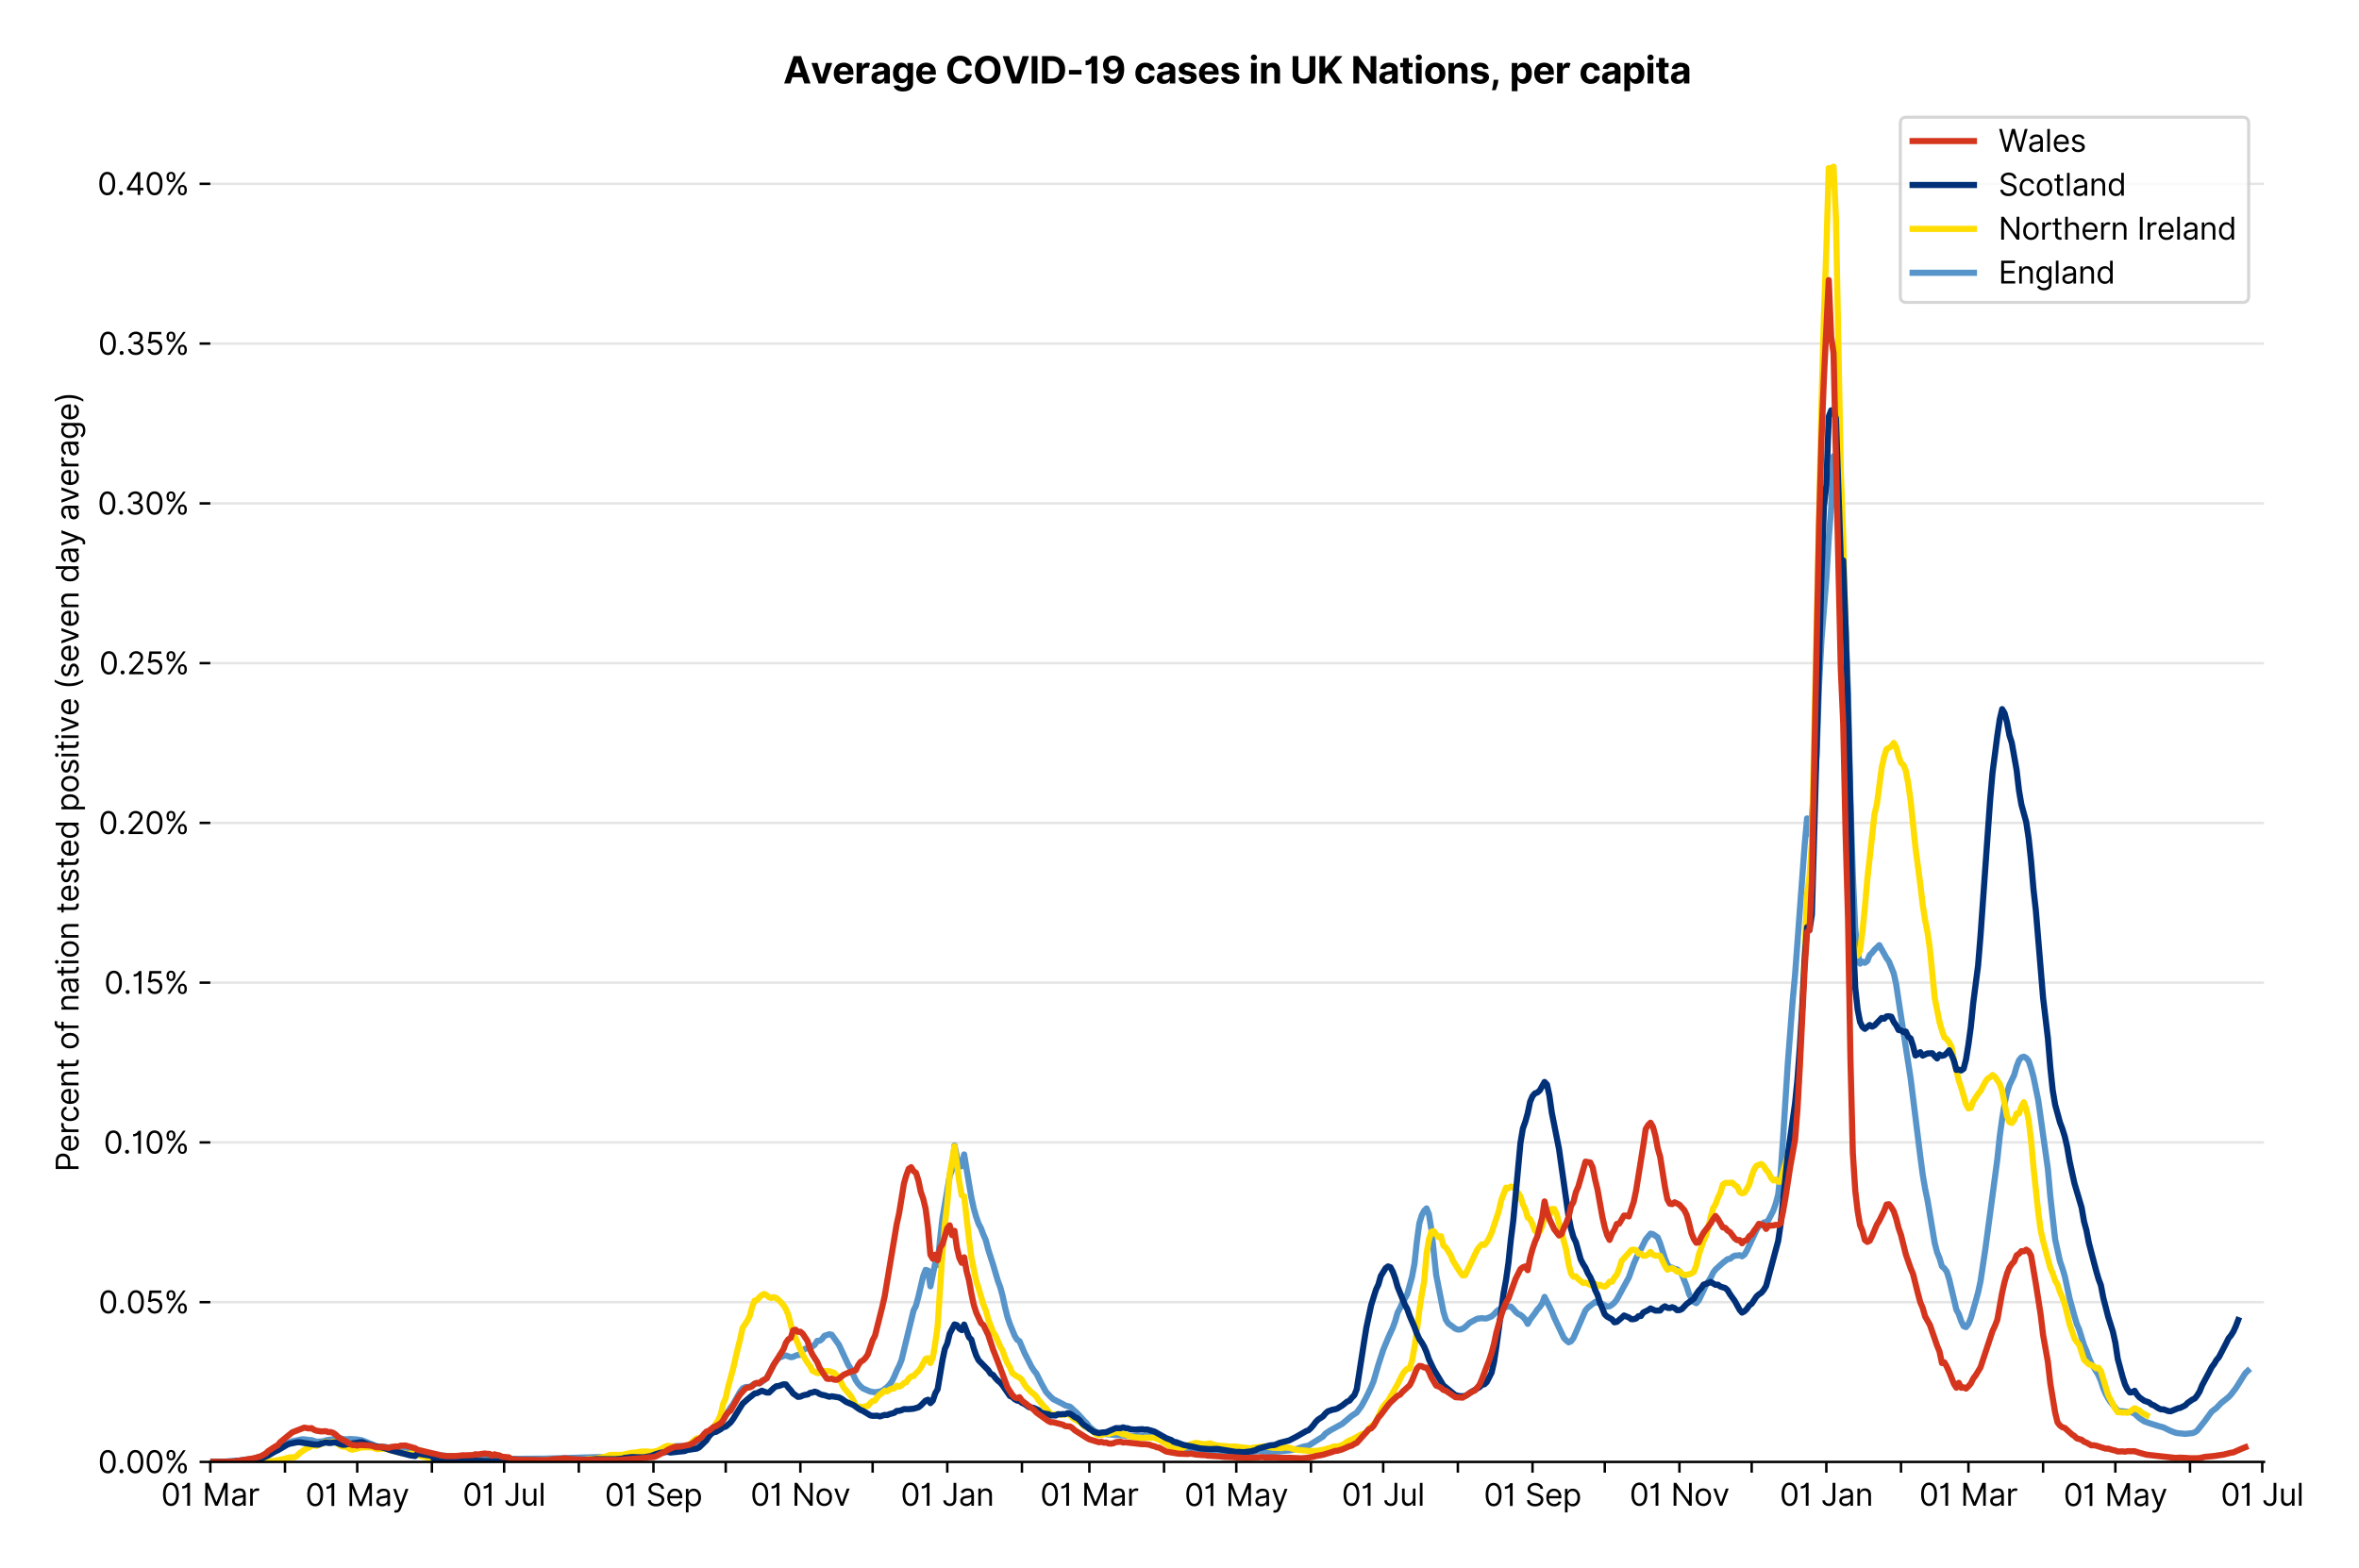 <?xml version="1.0" encoding="utf-8" standalone="no"?>
<!DOCTYPE svg PUBLIC "-//W3C//DTD SVG 1.1//EN"
  "http://www.w3.org/Graphics/SVG/1.1/DTD/svg11.dtd">
<svg xmlns:xlink="http://www.w3.org/1999/xlink" viewBox="0 0 769.153 511.234" xmlns="http://www.w3.org/2000/svg" version="1.1">
 <defs>
  <style type="text/css">*{stroke-linejoin: round; stroke-linecap: butt}</style>
 </defs>
 <g id="figure_1">
  <g id="patch_1">
   <path d="M 0 511.234 
L 769.153 511.234 
L 769.153 0 
L 0 0 
z
" style="fill: #ffffff"/>
  </g>
  <g id="axes_1">
   <g id="patch_2">
    <path d="M 68.575 476.745 
L 738.175 476.745 
L 738.175 33.225 
L 68.575 33.225 
z
" style="fill: #ffffff"/>
   </g>
   <g id="matplotlib.axis_1">
    <g id="xtick_1">
     <g id="line2d_1">
      <defs>
       <path id="m554a9e50b0" d="M 0 0 
L 0 3.5 
" style="stroke: #000000; stroke-width: 0.8"/>
      </defs>
      <g>
       <use xlink:href="#m554a9e50b0" x="68.575" y="476.745" style="stroke: #000000; stroke-width: 0.8"/>
      </g>
     </g>
     <g id="text_1">
      <!-- 01 Mar -->
      <g transform="translate(52.538 491.018)scale(0.1 -0.1)">
       <defs>
        <path id="Inter-Regular-30" d="M 2000 -64 
Q 1230 -64 806 561 
Q 382 1186 382 2327 
Q 382 3459 809 4088 
Q 1236 4718 2000 4718 
Q 2764 4718 3191 4088 
Q 3618 3459 3618 2327 
Q 3618 1186 3194 561 
Q 2771 -64 2000 -64 
z
M 2000 436 
Q 2509 436 2791 927 
Q 3073 1418 3073 2327 
Q 3073 3234 2789 3730 
Q 2505 4227 2000 4227 
Q 1496 4227 1211 3730 
Q 927 3234 927 2327 
Q 927 1418 1210 927 
Q 1493 436 2000 436 
z
" transform="scale(0.016)"/>
        <path id="Inter-Regular-31" d="M 1973 4655 
L 1973 0 
L 1409 0 
L 1409 3836 
L 1373 3836 
Q 1341 3773 1209 3692 
Q 1077 3611 868 3551 
Q 659 3491 391 3491 
L 391 3964 
Q 661 3964 859 4061 
Q 1057 4159 1190 4291 
Q 1323 4423 1392 4529 
Q 1461 4636 1473 4655 
L 1973 4655 
z
" transform="scale(0.016)"/>
        <path id="Inter-Regular-20" transform="scale(0.016)"/>
        <path id="Inter-Regular-4d" d="M 564 4655 
L 1236 4655 
L 2818 791 
L 2873 791 
L 4455 4655 
L 5127 4655 
L 5127 0 
L 4600 0 
L 4600 3536 
L 4555 3536 
L 3100 0 
L 2591 0 
L 1136 3536 
L 1091 3536 
L 1091 0 
L 564 0 
L 564 4655 
z
" transform="scale(0.016)"/>
        <path id="Inter-Regular-61" d="M 1518 -82 
Q 1186 -82 916 44 
Q 646 170 486 410 
Q 327 650 327 991 
Q 327 1291 445 1478 
Q 564 1666 761 1773 
Q 959 1880 1199 1933 
Q 1439 1986 1682 2018 
Q 2000 2059 2199 2080 
Q 2398 2102 2490 2154 
Q 2582 2207 2582 2336 
L 2582 2355 
Q 2582 2691 2399 2877 
Q 2216 3064 1846 3064 
Q 1461 3064 1243 2895 
Q 1025 2727 936 2536 
L 427 2718 
Q 564 3036 792 3214 
Q 1021 3393 1292 3464 
Q 1564 3536 1827 3536 
Q 1996 3536 2215 3496 
Q 2434 3457 2640 3334 
Q 2846 3211 2982 2963 
Q 3118 2716 3118 2300 
L 3118 0 
L 2582 0 
L 2582 473 
L 2555 473 
Q 2500 359 2373 229 
Q 2246 100 2034 9 
Q 1823 -82 1518 -82 
z
M 1600 400 
Q 1918 400 2137 525 
Q 2357 650 2469 847 
Q 2582 1045 2582 1264 
L 2582 1755 
Q 2548 1714 2433 1681 
Q 2318 1648 2169 1624 
Q 2021 1600 1881 1583 
Q 1741 1566 1655 1555 
Q 1446 1527 1265 1467 
Q 1084 1407 974 1287 
Q 864 1168 864 964 
Q 864 684 1072 542 
Q 1280 400 1600 400 
z
" transform="scale(0.016)"/>
        <path id="Inter-Regular-72" d="M 491 0 
L 491 3491 
L 1009 3491 
L 1009 2964 
L 1046 2964 
Q 1139 3223 1389 3384 
Q 1639 3545 1955 3545 
Q 2100 3545 2209 3511 
Q 2318 3477 2400 3418 
L 2218 2964 
Q 2161 2993 2085 3010 
Q 2009 3027 1909 3027 
Q 1527 3027 1277 2794 
Q 1027 2561 1027 2209 
L 1027 0 
L 491 0 
z
" transform="scale(0.016)"/>
       </defs>
       <use xlink:href="#Inter-Regular-30"/>
       <use xlink:href="#Inter-Regular-31" x="62.5"/>
       <use xlink:href="#Inter-Regular-20" x="106.676"/>
       <use xlink:href="#Inter-Regular-4d" x="134.801"/>
       <use xlink:href="#Inter-Regular-61" x="225.994"/>
       <use xlink:href="#Inter-Regular-72" x="282.386"/>
      </g>
     </g>
    </g>
    <g id="xtick_2">
     <g id="line2d_2">
      <g>
       <use xlink:href="#m554a9e50b0" x="92.918" y="476.745" style="stroke: #000000; stroke-width: 0.8"/>
      </g>
     </g>
    </g>
    <g id="xtick_3">
     <g id="line2d_3">
      <g>
       <use xlink:href="#m554a9e50b0" x="116.475" y="476.745" style="stroke: #000000; stroke-width: 0.8"/>
      </g>
     </g>
     <g id="text_2">
      <!-- 01 May -->
      <g transform="translate(99.572 491.117)scale(0.1 -0.1)">
       <defs>
        <path id="Inter-Regular-79" d="M 818 -1355 
Q 682 -1355 575 -1333 
Q 468 -1311 427 -1291 
L 564 -818 
Q 857 -893 1053 -814 
Q 1250 -736 1391 -345 
L 1509 -18 
L 218 3491 
L 800 3491 
L 1764 709 
L 1800 709 
L 2764 3491 
L 3346 3491 
L 1846 -564 
Q 1550 -1355 818 -1355 
z
" transform="scale(0.016)"/>
       </defs>
       <use xlink:href="#Inter-Regular-30"/>
       <use xlink:href="#Inter-Regular-31" x="62.5"/>
       <use xlink:href="#Inter-Regular-20" x="106.676"/>
       <use xlink:href="#Inter-Regular-4d" x="134.801"/>
       <use xlink:href="#Inter-Regular-61" x="225.994"/>
       <use xlink:href="#Inter-Regular-79" x="282.386"/>
      </g>
     </g>
    </g>
    <g id="xtick_4">
     <g id="line2d_4">
      <g>
       <use xlink:href="#m554a9e50b0" x="140.818" y="476.745" style="stroke: #000000; stroke-width: 0.8"/>
      </g>
     </g>
    </g>
    <g id="xtick_5">
     <g id="line2d_5">
      <g>
       <use xlink:href="#m554a9e50b0" x="164.376" y="476.745" style="stroke: #000000; stroke-width: 0.8"/>
      </g>
     </g>
     <g id="text_3">
      <!-- 01 Jul -->
      <g transform="translate(150.832 491.018)scale(0.1 -0.1)">
       <defs>
        <path id="Inter-Regular-4a" d="M 2346 4655 
L 2909 4655 
L 2909 1327 
Q 2909 657 2549 296 
Q 2189 -64 1582 -64 
Q 1200 -64 902 76 
Q 605 216 434 475 
Q 264 734 264 1091 
L 818 1091 
Q 818 795 1034 615 
Q 1250 436 1582 436 
Q 1948 436 2147 664 
Q 2346 893 2346 1327 
L 2346 4655 
z
" transform="scale(0.016)"/>
        <path id="Inter-Regular-75" d="M 2691 1427 
L 2691 3491 
L 3227 3491 
L 3227 0 
L 2691 0 
L 2691 591 
L 2655 591 
Q 2532 325 2273 140 
Q 2014 -45 1618 -45 
Q 1127 -45 809 280 
Q 491 605 491 1273 
L 491 3491 
L 1027 3491 
L 1027 1309 
Q 1027 927 1242 700 
Q 1457 473 1791 473 
Q 1991 473 2199 575 
Q 2407 677 2549 888 
Q 2691 1100 2691 1427 
z
" transform="scale(0.016)"/>
        <path id="Inter-Regular-6c" d="M 1027 4655 
L 1027 0 
L 491 0 
L 491 4655 
L 1027 4655 
z
" transform="scale(0.016)"/>
       </defs>
       <use xlink:href="#Inter-Regular-30"/>
       <use xlink:href="#Inter-Regular-31" x="62.5"/>
       <use xlink:href="#Inter-Regular-20" x="106.676"/>
       <use xlink:href="#Inter-Regular-4a" x="134.801"/>
       <use xlink:href="#Inter-Regular-75" x="189.063"/>
       <use xlink:href="#Inter-Regular-6c" x="247.159"/>
      </g>
     </g>
    </g>
    <g id="xtick_6">
     <g id="line2d_6">
      <g>
       <use xlink:href="#m554a9e50b0" x="188.718" y="476.745" style="stroke: #000000; stroke-width: 0.8"/>
      </g>
     </g>
    </g>
    <g id="xtick_7">
     <g id="line2d_7">
      <g>
       <use xlink:href="#m554a9e50b0" x="213.061" y="476.745" style="stroke: #000000; stroke-width: 0.8"/>
      </g>
     </g>
     <g id="text_4">
      <!-- 01 Sep -->
      <g transform="translate(197.174 491.117)scale(0.1 -0.1)">
       <defs>
        <path id="Inter-Regular-53" d="M 3109 3491 
Q 3068 3836 2777 4027 
Q 2486 4218 2064 4218 
Q 1600 4218 1318 3999 
Q 1036 3780 1036 3445 
Q 1036 3195 1189 3042 
Q 1343 2889 1553 2803 
Q 1764 2718 1936 2673 
L 2409 2545 
Q 2591 2498 2815 2414 
Q 3039 2330 3244 2185 
Q 3450 2041 3584 1816 
Q 3718 1591 3718 1264 
Q 3718 886 3521 581 
Q 3325 277 2949 97 
Q 2573 -82 2036 -82 
Q 1286 -82 845 272 
Q 405 627 364 1200 
L 946 1200 
Q 968 936 1124 764 
Q 1280 593 1519 510 
Q 1759 427 2036 427 
Q 2359 427 2616 533 
Q 2873 639 3023 828 
Q 3173 1018 3173 1273 
Q 3173 1505 3043 1650 
Q 2914 1795 2702 1886 
Q 2491 1977 2246 2045 
L 1673 2209 
Q 1127 2366 809 2657 
Q 491 2948 491 3418 
Q 491 3809 703 4101 
Q 916 4393 1276 4555 
Q 1636 4718 2082 4718 
Q 2532 4718 2882 4558 
Q 3232 4398 3437 4120 
Q 3643 3843 3655 3491 
L 3109 3491 
z
" transform="scale(0.016)"/>
        <path id="Inter-Regular-65" d="M 1955 -73 
Q 1450 -73 1085 151 
Q 721 375 524 778 
Q 327 1182 327 1718 
Q 327 2255 524 2665 
Q 721 3075 1074 3305 
Q 1427 3536 1900 3536 
Q 2173 3536 2439 3445 
Q 2705 3355 2923 3151 
Q 3141 2948 3270 2614 
Q 3400 2280 3400 1791 
L 3400 1564 
L 866 1564 
Q 884 1005 1183 707 
Q 1482 409 1955 409 
Q 2271 409 2498 545 
Q 2725 682 2827 955 
L 3346 809 
Q 3223 414 2854 170 
Q 2486 -73 1955 -73 
z
M 866 2027 
L 2855 2027 
Q 2855 2470 2595 2762 
Q 2336 3055 1900 3055 
Q 1593 3055 1368 2911 
Q 1143 2768 1013 2533 
Q 884 2298 866 2027 
z
" transform="scale(0.016)"/>
        <path id="Inter-Regular-70" d="M 491 -1309 
L 491 3491 
L 1009 3491 
L 1009 2936 
L 1073 2936 
Q 1132 3027 1237 3169 
Q 1343 3311 1542 3423 
Q 1741 3536 2082 3536 
Q 2523 3536 2859 3315 
Q 3196 3095 3384 2690 
Q 3573 2286 3573 1736 
Q 3573 1182 3384 776 
Q 3196 370 2861 148 
Q 2527 -73 2091 -73 
Q 1755 -73 1552 39 
Q 1350 152 1241 296 
Q 1132 441 1073 536 
L 1027 536 
L 1027 -1309 
L 491 -1309 
z
M 1018 1745 
Q 1018 1152 1276 780 
Q 1534 409 2018 409 
Q 2355 409 2581 587 
Q 2807 766 2921 1069 
Q 3036 1373 3036 1745 
Q 3036 2114 2923 2410 
Q 2811 2707 2585 2881 
Q 2359 3055 2018 3055 
Q 1527 3055 1272 2693 
Q 1018 2332 1018 1745 
z
" transform="scale(0.016)"/>
       </defs>
       <use xlink:href="#Inter-Regular-30"/>
       <use xlink:href="#Inter-Regular-31" x="62.5"/>
       <use xlink:href="#Inter-Regular-20" x="106.676"/>
       <use xlink:href="#Inter-Regular-53" x="134.801"/>
       <use xlink:href="#Inter-Regular-65" x="198.58"/>
       <use xlink:href="#Inter-Regular-70" x="256.818"/>
      </g>
     </g>
    </g>
    <g id="xtick_8">
     <g id="line2d_8">
      <g>
       <use xlink:href="#m554a9e50b0" x="236.619" y="476.745" style="stroke: #000000; stroke-width: 0.8"/>
      </g>
     </g>
    </g>
    <g id="xtick_9">
     <g id="line2d_9">
      <g>
       <use xlink:href="#m554a9e50b0" x="260.962" y="476.745" style="stroke: #000000; stroke-width: 0.8"/>
      </g>
     </g>
     <g id="text_5">
      <!-- 01 Nov -->
      <g transform="translate(244.691 491.018)scale(0.1 -0.1)">
       <defs>
        <path id="Inter-Regular-4e" d="M 4255 4655 
L 4255 0 
L 3709 0 
L 1173 3655 
L 1127 3655 
L 1127 0 
L 564 0 
L 564 4655 
L 1109 4655 
L 3655 991 
L 3700 991 
L 3700 4655 
L 4255 4655 
z
" transform="scale(0.016)"/>
        <path id="Inter-Regular-6f" d="M 1909 -73 
Q 1436 -73 1080 152 
Q 725 377 526 781 
Q 327 1186 327 1727 
Q 327 2273 526 2679 
Q 725 3086 1080 3311 
Q 1436 3536 1909 3536 
Q 2382 3536 2737 3311 
Q 3093 3086 3292 2679 
Q 3491 2273 3491 1727 
Q 3491 1186 3292 781 
Q 3093 377 2737 152 
Q 2382 -73 1909 -73 
z
M 1909 409 
Q 2268 409 2500 593 
Q 2732 777 2843 1077 
Q 2955 1377 2955 1727 
Q 2955 2077 2843 2379 
Q 2732 2682 2500 2868 
Q 2268 3055 1909 3055 
Q 1550 3055 1318 2868 
Q 1086 2682 975 2379 
Q 864 2077 864 1727 
Q 864 1377 975 1077 
Q 1086 777 1318 593 
Q 1550 409 1909 409 
z
" transform="scale(0.016)"/>
        <path id="Inter-Regular-76" d="M 3346 3491 
L 2055 0 
L 1509 0 
L 218 3491 
L 800 3491 
L 1764 709 
L 1800 709 
L 2764 3491 
L 3346 3491 
z
" transform="scale(0.016)"/>
       </defs>
       <use xlink:href="#Inter-Regular-30"/>
       <use xlink:href="#Inter-Regular-31" x="62.5"/>
       <use xlink:href="#Inter-Regular-20" x="106.676"/>
       <use xlink:href="#Inter-Regular-4e" x="134.801"/>
       <use xlink:href="#Inter-Regular-6f" x="210.085"/>
       <use xlink:href="#Inter-Regular-76" x="269.744"/>
      </g>
     </g>
    </g>
    <g id="xtick_10">
     <g id="line2d_10">
      <g>
       <use xlink:href="#m554a9e50b0" x="284.519" y="476.745" style="stroke: #000000; stroke-width: 0.8"/>
      </g>
     </g>
    </g>
    <g id="xtick_11">
     <g id="line2d_11">
      <g>
       <use xlink:href="#m554a9e50b0" x="308.862" y="476.745" style="stroke: #000000; stroke-width: 0.8"/>
      </g>
     </g>
     <g id="text_6">
      <!-- 01 Jan -->
      <g transform="translate(293.663 491.018)scale(0.1 -0.1)">
       <defs>
        <path id="Inter-Regular-6e" d="M 1027 2100 
L 1027 0 
L 491 0 
L 491 3491 
L 1009 3491 
L 1009 2945 
L 1055 2945 
Q 1177 3211 1427 3373 
Q 1677 3536 2073 3536 
Q 2602 3536 2928 3211 
Q 3255 2886 3255 2218 
L 3255 0 
L 2718 0 
L 2718 2182 
Q 2718 2593 2504 2824 
Q 2291 3055 1918 3055 
Q 1534 3055 1280 2806 
Q 1027 2557 1027 2100 
z
" transform="scale(0.016)"/>
       </defs>
       <use xlink:href="#Inter-Regular-30"/>
       <use xlink:href="#Inter-Regular-31" x="62.5"/>
       <use xlink:href="#Inter-Regular-20" x="106.676"/>
       <use xlink:href="#Inter-Regular-4a" x="134.801"/>
       <use xlink:href="#Inter-Regular-61" x="189.063"/>
       <use xlink:href="#Inter-Regular-6e" x="245.455"/>
      </g>
     </g>
    </g>
    <g id="xtick_12">
     <g id="line2d_12">
      <g>
       <use xlink:href="#m554a9e50b0" x="333.205" y="476.745" style="stroke: #000000; stroke-width: 0.8"/>
      </g>
     </g>
    </g>
    <g id="xtick_13">
     <g id="line2d_13">
      <g>
       <use xlink:href="#m554a9e50b0" x="355.192" y="476.745" style="stroke: #000000; stroke-width: 0.8"/>
      </g>
     </g>
     <g id="text_7">
      <!-- 01 Mar -->
      <g transform="translate(339.155 491.018)scale(0.1 -0.1)">
       <use xlink:href="#Inter-Regular-30"/>
       <use xlink:href="#Inter-Regular-31" x="62.5"/>
       <use xlink:href="#Inter-Regular-20" x="106.676"/>
       <use xlink:href="#Inter-Regular-4d" x="134.801"/>
       <use xlink:href="#Inter-Regular-61" x="225.994"/>
       <use xlink:href="#Inter-Regular-72" x="282.386"/>
      </g>
     </g>
    </g>
    <g id="xtick_14">
     <g id="line2d_14">
      <g>
       <use xlink:href="#m554a9e50b0" x="379.535" y="476.745" style="stroke: #000000; stroke-width: 0.8"/>
      </g>
     </g>
    </g>
    <g id="xtick_15">
     <g id="line2d_15">
      <g>
       <use xlink:href="#m554a9e50b0" x="403.092" y="476.745" style="stroke: #000000; stroke-width: 0.8"/>
      </g>
     </g>
     <g id="text_8">
      <!-- 01 May -->
      <g transform="translate(386.189 491.117)scale(0.1 -0.1)">
       <use xlink:href="#Inter-Regular-30"/>
       <use xlink:href="#Inter-Regular-31" x="62.5"/>
       <use xlink:href="#Inter-Regular-20" x="106.676"/>
       <use xlink:href="#Inter-Regular-4d" x="134.801"/>
       <use xlink:href="#Inter-Regular-61" x="225.994"/>
       <use xlink:href="#Inter-Regular-79" x="282.386"/>
      </g>
     </g>
    </g>
    <g id="xtick_16">
     <g id="line2d_16">
      <g>
       <use xlink:href="#m554a9e50b0" x="427.435" y="476.745" style="stroke: #000000; stroke-width: 0.8"/>
      </g>
     </g>
    </g>
    <g id="xtick_17">
     <g id="line2d_17">
      <g>
       <use xlink:href="#m554a9e50b0" x="450.993" y="476.745" style="stroke: #000000; stroke-width: 0.8"/>
      </g>
     </g>
     <g id="text_9">
      <!-- 01 Jul -->
      <g transform="translate(437.449 491.018)scale(0.1 -0.1)">
       <use xlink:href="#Inter-Regular-30"/>
       <use xlink:href="#Inter-Regular-31" x="62.5"/>
       <use xlink:href="#Inter-Regular-20" x="106.676"/>
       <use xlink:href="#Inter-Regular-4a" x="134.801"/>
       <use xlink:href="#Inter-Regular-75" x="189.063"/>
       <use xlink:href="#Inter-Regular-6c" x="247.159"/>
      </g>
     </g>
    </g>
    <g id="xtick_18">
     <g id="line2d_18">
      <g>
       <use xlink:href="#m554a9e50b0" x="475.335" y="476.745" style="stroke: #000000; stroke-width: 0.8"/>
      </g>
     </g>
    </g>
    <g id="xtick_19">
     <g id="line2d_19">
      <g>
       <use xlink:href="#m554a9e50b0" x="499.678" y="476.745" style="stroke: #000000; stroke-width: 0.8"/>
      </g>
     </g>
     <g id="text_10">
      <!-- 01 Sep -->
      <g transform="translate(483.791 491.117)scale(0.1 -0.1)">
       <use xlink:href="#Inter-Regular-30"/>
       <use xlink:href="#Inter-Regular-31" x="62.5"/>
       <use xlink:href="#Inter-Regular-20" x="106.676"/>
       <use xlink:href="#Inter-Regular-53" x="134.801"/>
       <use xlink:href="#Inter-Regular-65" x="198.58"/>
       <use xlink:href="#Inter-Regular-70" x="256.818"/>
      </g>
     </g>
    </g>
    <g id="xtick_20">
     <g id="line2d_20">
      <g>
       <use xlink:href="#m554a9e50b0" x="523.236" y="476.745" style="stroke: #000000; stroke-width: 0.8"/>
      </g>
     </g>
    </g>
    <g id="xtick_21">
     <g id="line2d_21">
      <g>
       <use xlink:href="#m554a9e50b0" x="547.578" y="476.745" style="stroke: #000000; stroke-width: 0.8"/>
      </g>
     </g>
     <g id="text_11">
      <!-- 01 Nov -->
      <g transform="translate(531.307 491.018)scale(0.1 -0.1)">
       <use xlink:href="#Inter-Regular-30"/>
       <use xlink:href="#Inter-Regular-31" x="62.5"/>
       <use xlink:href="#Inter-Regular-20" x="106.676"/>
       <use xlink:href="#Inter-Regular-4e" x="134.801"/>
       <use xlink:href="#Inter-Regular-6f" x="210.085"/>
       <use xlink:href="#Inter-Regular-76" x="269.744"/>
      </g>
     </g>
    </g>
    <g id="xtick_22">
     <g id="line2d_22">
      <g>
       <use xlink:href="#m554a9e50b0" x="571.136" y="476.745" style="stroke: #000000; stroke-width: 0.8"/>
      </g>
     </g>
    </g>
    <g id="xtick_23">
     <g id="line2d_23">
      <g>
       <use xlink:href="#m554a9e50b0" x="595.479" y="476.745" style="stroke: #000000; stroke-width: 0.8"/>
      </g>
     </g>
     <g id="text_12">
      <!-- 01 Jan -->
      <g transform="translate(580.28 491.018)scale(0.1 -0.1)">
       <use xlink:href="#Inter-Regular-30"/>
       <use xlink:href="#Inter-Regular-31" x="62.5"/>
       <use xlink:href="#Inter-Regular-20" x="106.676"/>
       <use xlink:href="#Inter-Regular-4a" x="134.801"/>
       <use xlink:href="#Inter-Regular-61" x="189.063"/>
       <use xlink:href="#Inter-Regular-6e" x="245.455"/>
      </g>
     </g>
    </g>
    <g id="xtick_24">
     <g id="line2d_24">
      <g>
       <use xlink:href="#m554a9e50b0" x="619.822" y="476.745" style="stroke: #000000; stroke-width: 0.8"/>
      </g>
     </g>
    </g>
    <g id="xtick_25">
     <g id="line2d_25">
      <g>
       <use xlink:href="#m554a9e50b0" x="641.809" y="476.745" style="stroke: #000000; stroke-width: 0.8"/>
      </g>
     </g>
     <g id="text_13">
      <!-- 01 Mar -->
      <g transform="translate(625.772 491.018)scale(0.1 -0.1)">
       <use xlink:href="#Inter-Regular-30"/>
       <use xlink:href="#Inter-Regular-31" x="62.5"/>
       <use xlink:href="#Inter-Regular-20" x="106.676"/>
       <use xlink:href="#Inter-Regular-4d" x="134.801"/>
       <use xlink:href="#Inter-Regular-61" x="225.994"/>
       <use xlink:href="#Inter-Regular-72" x="282.386"/>
      </g>
     </g>
    </g>
    <g id="xtick_26">
     <g id="line2d_26">
      <g>
       <use xlink:href="#m554a9e50b0" x="666.151" y="476.745" style="stroke: #000000; stroke-width: 0.8"/>
      </g>
     </g>
    </g>
    <g id="xtick_27">
     <g id="line2d_27">
      <g>
       <use xlink:href="#m554a9e50b0" x="689.709" y="476.745" style="stroke: #000000; stroke-width: 0.8"/>
      </g>
     </g>
     <g id="text_14">
      <!-- 01 May -->
      <g transform="translate(672.806 491.117)scale(0.1 -0.1)">
       <use xlink:href="#Inter-Regular-30"/>
       <use xlink:href="#Inter-Regular-31" x="62.5"/>
       <use xlink:href="#Inter-Regular-20" x="106.676"/>
       <use xlink:href="#Inter-Regular-4d" x="134.801"/>
       <use xlink:href="#Inter-Regular-61" x="225.994"/>
       <use xlink:href="#Inter-Regular-79" x="282.386"/>
      </g>
     </g>
    </g>
    <g id="xtick_28">
     <g id="line2d_28">
      <g>
       <use xlink:href="#m554a9e50b0" x="714.052" y="476.745" style="stroke: #000000; stroke-width: 0.8"/>
      </g>
     </g>
    </g>
    <g id="xtick_29">
     <g id="line2d_29">
      <g>
       <use xlink:href="#m554a9e50b0" x="737.609" y="476.745" style="stroke: #000000; stroke-width: 0.8"/>
      </g>
     </g>
     <g id="text_15">
      <!-- 01 Jul -->
      <g transform="translate(724.066 491.018)scale(0.1 -0.1)">
       <use xlink:href="#Inter-Regular-30"/>
       <use xlink:href="#Inter-Regular-31" x="62.5"/>
       <use xlink:href="#Inter-Regular-20" x="106.676"/>
       <use xlink:href="#Inter-Regular-4a" x="134.801"/>
       <use xlink:href="#Inter-Regular-75" x="189.063"/>
       <use xlink:href="#Inter-Regular-6c" x="247.159"/>
      </g>
     </g>
    </g>
   </g>
   <g id="matplotlib.axis_2">
    <g id="ytick_1">
     <g id="line2d_30">
      <path d="M 68.575 476.745 
L 738.175 476.745 
" clip-path="url(#pacdd5f22e6)" style="fill: none; stroke: #e5e5e5; stroke-width: 0.8; stroke-linecap: square"/>
     </g>
     <g id="line2d_31">
      <defs>
       <path id="m2edf78f913" d="M 0 0 
L -3.5 0 
" style="stroke: #000000; stroke-width: 0.8"/>
      </defs>
      <g>
       <use xlink:href="#m2edf78f913" x="68.575" y="476.745" style="stroke: #000000; stroke-width: 0.8"/>
      </g>
     </g>
     <g id="text_16">
      <!-- 0.00% -->
      <g transform="translate(31.944 480.382)scale(0.1 -0.1)">
       <defs>
        <path id="Inter-Regular-2e" d="M 882 -36 
Q 714 -36 593 84 
Q 473 205 473 373 
Q 473 541 593 661 
Q 714 782 882 782 
Q 1050 782 1170 661 
Q 1291 541 1291 373 
Q 1291 205 1170 84 
Q 1050 -36 882 -36 
z
" transform="scale(0.016)"/>
        <path id="Inter-Regular-25" d="M 2855 873 
L 2855 1118 
Q 2855 1373 2960 1585 
Q 3066 1798 3269 1926 
Q 3473 2055 3764 2055 
Q 4059 2055 4259 1926 
Q 4459 1798 4561 1585 
Q 4664 1373 4664 1118 
L 4664 873 
Q 4664 618 4560 405 
Q 4457 193 4256 64 
Q 4055 -64 3764 -64 
Q 3468 -64 3266 64 
Q 3064 193 2959 405 
Q 2855 618 2855 873 
z
M 536 3536 
L 536 3782 
Q 536 4036 642 4248 
Q 748 4461 951 4589 
Q 1155 4718 1446 4718 
Q 1741 4718 1941 4589 
Q 2141 4461 2243 4248 
Q 2346 4036 2346 3782 
L 2346 3536 
Q 2346 3282 2242 3069 
Q 2139 2857 1937 2728 
Q 1736 2600 1446 2600 
Q 1150 2600 948 2728 
Q 746 2857 641 3069 
Q 536 3282 536 3536 
z
M 709 0 
L 3909 4655 
L 4427 4655 
L 1227 0 
L 709 0 
z
M 3318 1118 
L 3318 873 
Q 3318 661 3418 494 
Q 3518 327 3764 327 
Q 4002 327 4101 494 
Q 4200 661 4200 873 
L 4200 1118 
Q 4200 1330 4104 1497 
Q 4009 1664 3764 1664 
Q 3525 1664 3421 1497 
Q 3318 1330 3318 1118 
z
M 1000 3782 
L 1000 3536 
Q 1000 3325 1100 3158 
Q 1200 2991 1446 2991 
Q 1684 2991 1783 3158 
Q 1882 3325 1882 3536 
L 1882 3782 
Q 1882 3993 1786 4160 
Q 1691 4327 1446 4327 
Q 1207 4327 1103 4160 
Q 1000 3993 1000 3782 
z
" transform="scale(0.016)"/>
       </defs>
       <use xlink:href="#Inter-Regular-30"/>
       <use xlink:href="#Inter-Regular-2e" x="62.5"/>
       <use xlink:href="#Inter-Regular-30" x="90.057"/>
       <use xlink:href="#Inter-Regular-30" x="152.557"/>
       <use xlink:href="#Inter-Regular-25" x="215.057"/>
      </g>
     </g>
    </g>
    <g id="ytick_2">
     <g id="line2d_32">
      <path d="M 68.575 424.646 
L 738.175 424.646 
" clip-path="url(#pacdd5f22e6)" style="fill: none; stroke: #e5e5e5; stroke-width: 0.8; stroke-linecap: square"/>
     </g>
     <g id="line2d_33">
      <g>
       <use xlink:href="#m2edf78f913" x="68.575" y="424.646" style="stroke: #000000; stroke-width: 0.8"/>
      </g>
     </g>
     <g id="text_17">
      <!-- 0.05% -->
      <g transform="translate(32.114 428.282)scale(0.1 -0.1)">
       <defs>
        <path id="Inter-Regular-35" d="M 1936 -64 
Q 1536 -64 1216 95 
Q 896 255 702 532 
Q 509 809 491 1164 
L 1036 1164 
Q 1068 848 1324 642 
Q 1580 436 1936 436 
Q 2223 436 2447 570 
Q 2671 705 2799 940 
Q 2927 1175 2927 1473 
Q 2927 1777 2794 2017 
Q 2661 2257 2429 2395 
Q 2198 2534 1900 2536 
Q 1686 2539 1461 2472 
Q 1236 2405 1091 2300 
L 564 2364 
L 846 4655 
L 3264 4655 
L 3264 4155 
L 1318 4155 
L 1155 2782 
L 1182 2782 
Q 1325 2895 1541 2970 
Q 1757 3045 1991 3045 
Q 2418 3045 2753 2842 
Q 3089 2639 3281 2286 
Q 3473 1934 3473 1482 
Q 3473 1036 3274 687 
Q 3075 339 2727 137 
Q 2380 -64 1936 -64 
z
" transform="scale(0.016)"/>
       </defs>
       <use xlink:href="#Inter-Regular-30"/>
       <use xlink:href="#Inter-Regular-2e" x="62.5"/>
       <use xlink:href="#Inter-Regular-30" x="90.057"/>
       <use xlink:href="#Inter-Regular-35" x="152.557"/>
       <use xlink:href="#Inter-Regular-25" x="213.352"/>
      </g>
     </g>
    </g>
    <g id="ytick_3">
     <g id="line2d_34">
      <path d="M 68.575 372.546 
L 738.175 372.546 
" clip-path="url(#pacdd5f22e6)" style="fill: none; stroke: #e5e5e5; stroke-width: 0.8; stroke-linecap: square"/>
     </g>
     <g id="line2d_35">
      <g>
       <use xlink:href="#m2edf78f913" x="68.575" y="372.546" style="stroke: #000000; stroke-width: 0.8"/>
      </g>
     </g>
     <g id="text_18">
      <!-- 0.10% -->
      <g transform="translate(33.777 376.183)scale(0.1 -0.1)">
       <use xlink:href="#Inter-Regular-30"/>
       <use xlink:href="#Inter-Regular-2e" x="62.5"/>
       <use xlink:href="#Inter-Regular-31" x="90.057"/>
       <use xlink:href="#Inter-Regular-30" x="134.233"/>
       <use xlink:href="#Inter-Regular-25" x="196.733"/>
      </g>
     </g>
    </g>
    <g id="ytick_4">
     <g id="line2d_36">
      <path d="M 68.575 320.447 
L 738.175 320.447 
" clip-path="url(#pacdd5f22e6)" style="fill: none; stroke: #e5e5e5; stroke-width: 0.8; stroke-linecap: square"/>
     </g>
     <g id="line2d_37">
      <g>
       <use xlink:href="#m2edf78f913" x="68.575" y="320.447" style="stroke: #000000; stroke-width: 0.8"/>
      </g>
     </g>
     <g id="text_19">
      <!-- 0.15% -->
      <g transform="translate(33.947 324.084)scale(0.1 -0.1)">
       <use xlink:href="#Inter-Regular-30"/>
       <use xlink:href="#Inter-Regular-2e" x="62.5"/>
       <use xlink:href="#Inter-Regular-31" x="90.057"/>
       <use xlink:href="#Inter-Regular-35" x="134.233"/>
       <use xlink:href="#Inter-Regular-25" x="195.028"/>
      </g>
     </g>
    </g>
    <g id="ytick_5">
     <g id="line2d_38">
      <path d="M 68.575 268.347 
L 738.175 268.347 
" clip-path="url(#pacdd5f22e6)" style="fill: none; stroke: #e5e5e5; stroke-width: 0.8; stroke-linecap: square"/>
     </g>
     <g id="line2d_39">
      <g>
       <use xlink:href="#m2edf78f913" x="68.575" y="268.347" style="stroke: #000000; stroke-width: 0.8"/>
      </g>
     </g>
     <g id="text_20">
      <!-- 0.20% -->
      <g transform="translate(32.142 271.984)scale(0.1 -0.1)">
       <defs>
        <path id="Inter-Regular-32" d="M 482 0 
L 482 409 
L 2018 2091 
Q 2289 2386 2464 2605 
Q 2639 2825 2724 3019 
Q 2809 3214 2809 3427 
Q 2809 3795 2553 4011 
Q 2298 4227 1918 4227 
Q 1514 4227 1275 3985 
Q 1036 3743 1036 3345 
L 500 3345 
Q 500 3755 688 4064 
Q 877 4373 1203 4545 
Q 1530 4718 1936 4718 
Q 2346 4718 2661 4545 
Q 2977 4373 3156 4079 
Q 3336 3786 3336 3427 
Q 3336 3170 3244 2926 
Q 3152 2682 2926 2383 
Q 2700 2084 2300 1655 
L 1255 536 
L 1255 500 
L 3418 500 
L 3418 0 
L 482 0 
z
" transform="scale(0.016)"/>
       </defs>
       <use xlink:href="#Inter-Regular-30"/>
       <use xlink:href="#Inter-Regular-2e" x="62.5"/>
       <use xlink:href="#Inter-Regular-32" x="90.057"/>
       <use xlink:href="#Inter-Regular-30" x="150.568"/>
       <use xlink:href="#Inter-Regular-25" x="213.068"/>
      </g>
     </g>
    </g>
    <g id="ytick_6">
     <g id="line2d_40">
      <path d="M 68.575 216.248 
L 738.175 216.248 
" clip-path="url(#pacdd5f22e6)" style="fill: none; stroke: #e5e5e5; stroke-width: 0.8; stroke-linecap: square"/>
     </g>
     <g id="line2d_41">
      <g>
       <use xlink:href="#m2edf78f913" x="68.575" y="216.248" style="stroke: #000000; stroke-width: 0.8"/>
      </g>
     </g>
     <g id="text_21">
      <!-- 0.25% -->
      <g transform="translate(32.312 219.885)scale(0.1 -0.1)">
       <use xlink:href="#Inter-Regular-30"/>
       <use xlink:href="#Inter-Regular-2e" x="62.5"/>
       <use xlink:href="#Inter-Regular-32" x="90.057"/>
       <use xlink:href="#Inter-Regular-35" x="150.568"/>
       <use xlink:href="#Inter-Regular-25" x="211.364"/>
      </g>
     </g>
    </g>
    <g id="ytick_7">
     <g id="line2d_42">
      <path d="M 68.575 164.149 
L 738.175 164.149 
" clip-path="url(#pacdd5f22e6)" style="fill: none; stroke: #e5e5e5; stroke-width: 0.8; stroke-linecap: square"/>
     </g>
     <g id="line2d_43">
      <g>
       <use xlink:href="#m2edf78f913" x="68.575" y="164.149" style="stroke: #000000; stroke-width: 0.8"/>
      </g>
     </g>
     <g id="text_22">
      <!-- 0.30% -->
      <g transform="translate(31.83 167.785)scale(0.1 -0.1)">
       <defs>
        <path id="Inter-Regular-33" d="M 2055 -64 
Q 1605 -64 1253 90 
Q 902 245 696 521 
Q 491 798 473 1164 
L 1046 1164 
Q 1071 827 1356 631 
Q 1641 436 2046 436 
Q 2493 436 2783 664 
Q 3073 893 3073 1264 
Q 3073 1650 2787 1893 
Q 2502 2136 1973 2136 
L 1600 2136 
L 1600 2636 
L 1973 2636 
Q 2386 2636 2647 2856 
Q 2909 3077 2909 3445 
Q 2909 3798 2679 4012 
Q 2450 4227 2064 4227 
Q 1823 4227 1610 4139 
Q 1398 4052 1264 3887 
Q 1130 3723 1118 3491 
L 573 3491 
Q 586 3857 793 4133 
Q 1000 4409 1335 4563 
Q 1671 4718 2073 4718 
Q 2505 4718 2814 4544 
Q 3123 4370 3289 4086 
Q 3455 3802 3455 3473 
Q 3455 3080 3249 2802 
Q 3043 2525 2691 2418 
L 2691 2382 
Q 3132 2309 3379 2008 
Q 3627 1707 3627 1264 
Q 3627 884 3421 583 
Q 3216 282 2861 109 
Q 2507 -64 2055 -64 
z
" transform="scale(0.016)"/>
       </defs>
       <use xlink:href="#Inter-Regular-30"/>
       <use xlink:href="#Inter-Regular-2e" x="62.5"/>
       <use xlink:href="#Inter-Regular-33" x="90.057"/>
       <use xlink:href="#Inter-Regular-30" x="153.693"/>
       <use xlink:href="#Inter-Regular-25" x="216.193"/>
      </g>
     </g>
    </g>
    <g id="ytick_8">
     <g id="line2d_44">
      <path d="M 68.575 112.049 
L 738.175 112.049 
" clip-path="url(#pacdd5f22e6)" style="fill: none; stroke: #e5e5e5; stroke-width: 0.8; stroke-linecap: square"/>
     </g>
     <g id="line2d_45">
      <g>
       <use xlink:href="#m2edf78f913" x="68.575" y="112.049" style="stroke: #000000; stroke-width: 0.8"/>
      </g>
     </g>
     <g id="text_23">
      <!-- 0.35% -->
      <g transform="translate(32 115.686)scale(0.1 -0.1)">
       <use xlink:href="#Inter-Regular-30"/>
       <use xlink:href="#Inter-Regular-2e" x="62.5"/>
       <use xlink:href="#Inter-Regular-33" x="90.057"/>
       <use xlink:href="#Inter-Regular-35" x="153.693"/>
       <use xlink:href="#Inter-Regular-25" x="214.489"/>
      </g>
     </g>
    </g>
    <g id="ytick_9">
     <g id="line2d_46">
      <path d="M 68.575 59.95 
L 738.175 59.95 
" clip-path="url(#pacdd5f22e6)" style="fill: none; stroke: #e5e5e5; stroke-width: 0.8; stroke-linecap: square"/>
     </g>
     <g id="line2d_47">
      <g>
       <use xlink:href="#m2edf78f913" x="68.575" y="59.95" style="stroke: #000000; stroke-width: 0.8"/>
      </g>
     </g>
     <g id="text_24">
      <!-- 0.40% -->
      <g transform="translate(31.773 63.587)scale(0.1 -0.1)">
       <defs>
        <path id="Inter-Regular-34" d="M 373 955 
L 373 1418 
L 2418 4655 
L 3100 4655 
L 3100 1455 
L 3736 1455 
L 3736 955 
L 3100 955 
L 3100 0 
L 2564 0 
L 2564 955 
L 373 955 
z
M 2564 1455 
L 2564 3936 
L 2527 3936 
L 982 1491 
L 982 1455 
L 2564 1455 
z
" transform="scale(0.016)"/>
       </defs>
       <use xlink:href="#Inter-Regular-30"/>
       <use xlink:href="#Inter-Regular-2e" x="62.5"/>
       <use xlink:href="#Inter-Regular-34" x="90.057"/>
       <use xlink:href="#Inter-Regular-30" x="154.261"/>
       <use xlink:href="#Inter-Regular-25" x="216.761"/>
      </g>
     </g>
    </g>
    <g id="text_25">
     <!-- Percent of nation tested positive (seven day average) -->
     <g transform="translate(25.614 382.124)rotate(-90)scale(0.1 -0.1)">
      <defs>
       <path id="Inter-Regular-50" d="M 564 0 
L 564 4655 
L 2136 4655 
Q 2684 4655 3033 4458 
Q 3382 4261 3550 3927 
Q 3718 3593 3718 3182 
Q 3718 2770 3551 2434 
Q 3384 2098 3036 1899 
Q 2689 1700 2146 1700 
L 1127 1700 
L 1127 0 
L 564 0 
z
M 1127 2200 
L 2127 2200 
Q 2689 2200 2926 2482 
Q 3164 2764 3164 3182 
Q 3164 3602 2925 3878 
Q 2686 4155 2118 4155 
L 1127 4155 
L 1127 2200 
z
" transform="scale(0.016)"/>
       <path id="Inter-Regular-63" d="M 1909 -73 
Q 1418 -73 1063 159 
Q 709 391 518 798 
Q 327 1205 327 1727 
Q 327 2259 524 2667 
Q 721 3075 1074 3305 
Q 1427 3536 1900 3536 
Q 2268 3536 2563 3400 
Q 2859 3264 3047 3018 
Q 3236 2773 3282 2445 
L 2746 2445 
Q 2684 2684 2474 2869 
Q 2264 3055 1909 3055 
Q 1439 3055 1151 2697 
Q 864 2339 864 1745 
Q 864 1139 1148 774 
Q 1432 409 1909 409 
Q 2223 409 2447 570 
Q 2671 732 2746 1018 
L 3282 1018 
Q 3236 709 3058 462 
Q 2880 216 2588 71 
Q 2296 -73 1909 -73 
z
" transform="scale(0.016)"/>
       <path id="Inter-Regular-74" d="M 2009 3491 
L 2009 3036 
L 1264 3036 
L 1264 1000 
Q 1264 773 1331 660 
Q 1398 548 1503 510 
Q 1609 473 1727 473 
Q 1816 473 1873 483 
Q 1930 493 1964 500 
L 2073 18 
Q 2018 -2 1920 -23 
Q 1823 -45 1673 -45 
Q 1446 -45 1228 52 
Q 1011 150 869 350 
Q 727 550 727 855 
L 727 3036 
L 200 3036 
L 200 3491 
L 727 3491 
L 727 4327 
L 1264 4327 
L 1264 3491 
L 2009 3491 
z
" transform="scale(0.016)"/>
       <path id="Inter-Regular-66" d="M 2046 3491 
L 2046 3036 
L 1264 3036 
L 1264 0 
L 727 0 
L 727 3036 
L 164 3036 
L 164 3491 
L 727 3491 
L 727 3973 
Q 727 4273 868 4473 
Q 1009 4673 1234 4773 
Q 1459 4873 1709 4873 
Q 1907 4873 2032 4841 
Q 2157 4809 2218 4782 
L 2064 4318 
Q 2023 4332 1951 4352 
Q 1880 4373 1764 4373 
Q 1498 4373 1381 4239 
Q 1264 4105 1264 3845 
L 1264 3491 
L 2046 3491 
z
" transform="scale(0.016)"/>
       <path id="Inter-Regular-69" d="M 491 0 
L 491 3491 
L 1027 3491 
L 1027 0 
L 491 0 
z
M 764 4073 
Q 607 4073 494 4179 
Q 382 4286 382 4436 
Q 382 4586 494 4693 
Q 607 4800 764 4800 
Q 921 4800 1033 4693 
Q 1146 4586 1146 4436 
Q 1146 4286 1033 4179 
Q 921 4073 764 4073 
z
" transform="scale(0.016)"/>
       <path id="Inter-Regular-73" d="M 2964 2709 
L 2482 2573 
Q 2411 2755 2245 2914 
Q 2080 3073 1727 3073 
Q 1407 3073 1194 2926 
Q 982 2780 982 2555 
Q 982 2355 1127 2239 
Q 1273 2123 1582 2045 
L 2100 1918 
Q 3027 1691 3027 973 
Q 3027 673 2855 436 
Q 2684 200 2377 63 
Q 2071 -73 1664 -73 
Q 1130 -73 780 159 
Q 430 391 336 836 
L 846 964 
Q 989 400 1655 400 
Q 2030 400 2251 560 
Q 2473 720 2473 945 
Q 2473 1316 1955 1436 
L 1373 1573 
Q 893 1686 669 1926 
Q 446 2166 446 2527 
Q 446 2823 613 3050 
Q 780 3277 1069 3406 
Q 1359 3536 1727 3536 
Q 2246 3536 2542 3309 
Q 2839 3082 2964 2709 
z
" transform="scale(0.016)"/>
       <path id="Inter-Regular-64" d="M 1809 -73 
Q 1373 -73 1039 148 
Q 705 370 516 776 
Q 327 1182 327 1736 
Q 327 2286 516 2690 
Q 705 3095 1041 3315 
Q 1377 3536 1818 3536 
Q 2159 3536 2358 3423 
Q 2557 3311 2662 3169 
Q 2768 3027 2827 2936 
L 2873 2936 
L 2873 4655 
L 3409 4655 
L 3409 0 
L 2891 0 
L 2891 536 
L 2827 536 
Q 2768 441 2659 296 
Q 2550 152 2348 39 
Q 2146 -73 1809 -73 
z
M 1882 409 
Q 2366 409 2624 780 
Q 2882 1152 2882 1745 
Q 2882 2332 2627 2693 
Q 2373 3055 1882 3055 
Q 1541 3055 1315 2881 
Q 1089 2707 976 2410 
Q 864 2114 864 1745 
Q 864 1373 978 1069 
Q 1093 766 1319 587 
Q 1546 409 1882 409 
z
" transform="scale(0.016)"/>
       <path id="Inter-Regular-28" d="M 682 1964 
Q 682 2823 906 3544 
Q 1130 4266 1546 4873 
L 2018 4873 
Q 1800 4573 1623 4095 
Q 1446 3618 1341 3061 
Q 1236 2505 1236 1964 
Q 1236 1423 1341 866 
Q 1446 309 1623 -168 
Q 1800 -645 2018 -945 
L 1546 -945 
Q 1130 -339 906 383 
Q 682 1105 682 1964 
z
" transform="scale(0.016)"/>
       <path id="Inter-Regular-67" d="M 1900 -1382 
Q 1316 -1382 976 -1169 
Q 636 -957 473 -682 
L 900 -382 
Q 973 -477 1084 -601 
Q 1196 -725 1390 -817 
Q 1584 -909 1900 -909 
Q 2323 -909 2598 -704 
Q 2873 -500 2873 -64 
L 2873 645 
L 2827 645 
Q 2768 550 2660 410 
Q 2552 270 2351 162 
Q 2150 55 1809 55 
Q 1386 55 1051 255 
Q 716 455 521 836 
Q 327 1218 327 1764 
Q 327 2300 516 2699 
Q 705 3098 1041 3317 
Q 1377 3536 1818 3536 
Q 2159 3536 2360 3423 
Q 2561 3311 2669 3169 
Q 2777 3027 2836 2936 
L 2891 2936 
L 2891 3491 
L 3409 3491 
L 3409 -100 
Q 3409 -550 3205 -833 
Q 3002 -1116 2660 -1249 
Q 2318 -1382 1900 -1382 
z
M 1882 536 
Q 2366 536 2624 864 
Q 2882 1193 2882 1773 
Q 2882 2339 2627 2697 
Q 2373 3055 1882 3055 
Q 1541 3055 1315 2882 
Q 1089 2709 976 2418 
Q 864 2127 864 1773 
Q 864 1227 1120 881 
Q 1377 536 1882 536 
z
" transform="scale(0.016)"/>
       <path id="Inter-Regular-29" d="M 1638 1940 
Q 1638 1081 1414 359 
Q 1191 -362 775 -969 
L 302 -969 
Q 520 -669 697 -191 
Q 875 286 979 842 
Q 1084 1399 1084 1940 
Q 1084 2481 979 3038 
Q 875 3595 697 4072 
Q 520 4549 302 4849 
L 775 4849 
Q 1191 4243 1414 3521 
Q 1638 2799 1638 1940 
z
" transform="scale(0.016)"/>
      </defs>
      <use xlink:href="#Inter-Regular-50"/>
      <use xlink:href="#Inter-Regular-65" x="63.494"/>
      <use xlink:href="#Inter-Regular-72" x="121.733"/>
      <use xlink:href="#Inter-Regular-63" x="160.085"/>
      <use xlink:href="#Inter-Regular-65" x="215.909"/>
      <use xlink:href="#Inter-Regular-6e" x="274.148"/>
      <use xlink:href="#Inter-Regular-74" x="332.671"/>
      <use xlink:href="#Inter-Regular-20" x="369.034"/>
      <use xlink:href="#Inter-Regular-6f" x="397.159"/>
      <use xlink:href="#Inter-Regular-66" x="456.818"/>
      <use xlink:href="#Inter-Regular-20" x="492.898"/>
      <use xlink:href="#Inter-Regular-6e" x="521.023"/>
      <use xlink:href="#Inter-Regular-61" x="579.546"/>
      <use xlink:href="#Inter-Regular-74" x="635.938"/>
      <use xlink:href="#Inter-Regular-69" x="672.301"/>
      <use xlink:href="#Inter-Regular-6f" x="696.023"/>
      <use xlink:href="#Inter-Regular-6e" x="755.682"/>
      <use xlink:href="#Inter-Regular-20" x="814.205"/>
      <use xlink:href="#Inter-Regular-74" x="842.33"/>
      <use xlink:href="#Inter-Regular-65" x="878.693"/>
      <use xlink:href="#Inter-Regular-73" x="936.932"/>
      <use xlink:href="#Inter-Regular-74" x="989.205"/>
      <use xlink:href="#Inter-Regular-65" x="1025.568"/>
      <use xlink:href="#Inter-Regular-64" x="1083.807"/>
      <use xlink:href="#Inter-Regular-20" x="1145.881"/>
      <use xlink:href="#Inter-Regular-70" x="1174.006"/>
      <use xlink:href="#Inter-Regular-6f" x="1234.943"/>
      <use xlink:href="#Inter-Regular-73" x="1294.602"/>
      <use xlink:href="#Inter-Regular-69" x="1346.875"/>
      <use xlink:href="#Inter-Regular-74" x="1370.597"/>
      <use xlink:href="#Inter-Regular-69" x="1406.96"/>
      <use xlink:href="#Inter-Regular-76" x="1430.682"/>
      <use xlink:href="#Inter-Regular-65" x="1486.364"/>
      <use xlink:href="#Inter-Regular-20" x="1544.603"/>
      <use xlink:href="#Inter-Regular-28" x="1572.728"/>
      <use xlink:href="#Inter-Regular-73" x="1608.949"/>
      <use xlink:href="#Inter-Regular-65" x="1661.222"/>
      <use xlink:href="#Inter-Regular-76" x="1719.46"/>
      <use xlink:href="#Inter-Regular-65" x="1775.142"/>
      <use xlink:href="#Inter-Regular-6e" x="1833.381"/>
      <use xlink:href="#Inter-Regular-20" x="1891.904"/>
      <use xlink:href="#Inter-Regular-64" x="1920.029"/>
      <use xlink:href="#Inter-Regular-61" x="1982.103"/>
      <use xlink:href="#Inter-Regular-79" x="2038.495"/>
      <use xlink:href="#Inter-Regular-20" x="2094.176"/>
      <use xlink:href="#Inter-Regular-61" x="2122.301"/>
      <use xlink:href="#Inter-Regular-76" x="2178.694"/>
      <use xlink:href="#Inter-Regular-65" x="2234.375"/>
      <use xlink:href="#Inter-Regular-72" x="2292.614"/>
      <use xlink:href="#Inter-Regular-61" x="2330.966"/>
      <use xlink:href="#Inter-Regular-67" x="2387.358"/>
      <use xlink:href="#Inter-Regular-65" x="2448.296"/>
      <use xlink:href="#Inter-Regular-29" x="2506.535"/>
     </g>
    </g>
   </g>
   <g id="line2d_48">
    <path d="M 44.232 476.743 
L 72.501 476.671 
L 76.428 476.498 
L 82.71 475.641 
L 85.065 475.053 
L 92.133 471.547 
L 93.703 470.671 
L 95.274 470.024 
L 98.415 469.368 
L 99.2 469.374 
L 100.77 469.593 
L 101.556 469.628 
L 103.126 470.15 
L 104.697 470.095 
L 105.482 469.964 
L 106.267 469.686 
L 109.408 469.22 
L 110.979 469.094 
L 112.549 469.388 
L 114.12 469.263 
L 116.475 469.415 
L 118.046 469.707 
L 122.757 471.603 
L 123.543 471.77 
L 124.328 471.708 
L 125.898 471.858 
L 126.684 472.117 
L 127.469 472.243 
L 129.039 472.358 
L 129.825 472.584 
L 134.536 473.119 
L 138.462 474.131 
L 140.818 474.287 
L 142.389 474.408 
L 146.315 474.859 
L 149.456 475.064 
L 152.597 475.056 
L 165.946 475.727 
L 168.302 475.725 
L 177.725 475.667 
L 193.43 475.212 
L 201.283 474.951 
L 202.853 475.032 
L 205.209 474.962 
L 212.276 474.551 
L 213.061 474.32 
L 215.417 473.237 
L 216.988 472.647 
L 217.773 472.054 
L 218.558 471.762 
L 221.699 471.524 
L 224.055 471.777 
L 225.625 471.324 
L 226.411 470.956 
L 227.196 470.432 
L 227.981 469.661 
L 228.766 469.191 
L 231.122 467.38 
L 232.693 466.51 
L 233.478 466.134 
L 235.834 462.955 
L 238.189 459.055 
L 238.975 458.033 
L 241.33 453.831 
L 242.116 452.776 
L 242.901 452.394 
L 243.686 452.267 
L 244.471 452.313 
L 245.257 451.723 
L 246.827 451.076 
L 247.612 451.074 
L 248.398 450.649 
L 249.968 449.491 
L 252.324 444.973 
L 253.109 443.808 
L 253.894 442.862 
L 255.465 442.174 
L 256.25 442.014 
L 257.821 442.597 
L 258.606 442.49 
L 259.391 442.088 
L 260.176 441.864 
L 260.962 441.791 
L 261.747 440.359 
L 262.532 439.842 
L 264.103 439.452 
L 264.888 439.102 
L 265.673 438.494 
L 266.458 437.273 
L 267.244 437.238 
L 268.029 436.675 
L 268.814 435.617 
L 270.385 435.104 
L 271.17 435.257 
L 272.74 437.428 
L 273.526 438.522 
L 276.667 445.264 
L 277.452 446.373 
L 278.237 448.389 
L 279.022 450.081 
L 279.808 451.236 
L 280.593 452.109 
L 281.378 452.765 
L 282.949 453.451 
L 283.734 453.776 
L 285.304 454.03 
L 286.875 453.791 
L 287.66 453.538 
L 289.231 452.378 
L 290.016 451.542 
L 290.801 450.479 
L 291.586 448.891 
L 292.372 447.018 
L 293.157 445.453 
L 293.942 443.518 
L 297.868 427.345 
L 298.654 425.786 
L 299.439 422.855 
L 301.009 416.155 
L 301.795 414.122 
L 302.58 414.352 
L 303.365 419.485 
L 304.936 411.862 
L 305.721 412.546 
L 306.506 404.04 
L 307.291 397.233 
L 308.862 388.155 
L 309.647 383.425 
L 310.432 381.474 
L 311.218 373.558 
L 312.003 377.364 
L 312.788 380.389 
L 313.573 380.307 
L 314.359 376.461 
L 315.929 385.916 
L 316.714 390.496 
L 317.5 394.084 
L 318.285 396.835 
L 319.07 399.065 
L 319.855 400.543 
L 320.641 402.651 
L 321.426 404.434 
L 322.211 407.483 
L 323.782 412.362 
L 325.352 417.669 
L 326.138 419.772 
L 326.923 422.692 
L 327.708 426.367 
L 328.493 429.485 
L 329.279 431.796 
L 330.849 435.61 
L 331.634 436.9 
L 332.42 437.359 
L 333.99 441.103 
L 336.346 445.751 
L 337.131 446.955 
L 337.916 447.923 
L 339.487 451.054 
L 341.057 453.885 
L 342.628 455.57 
L 343.413 456.275 
L 346.554 457.862 
L 347.339 458.32 
L 348.91 458.744 
L 351.266 460.906 
L 353.621 463.443 
L 354.407 464.211 
L 355.192 465.281 
L 356.762 466.57 
L 357.548 467.076 
L 358.333 467.381 
L 362.259 467.854 
L 370.112 468.366 
L 370.897 468.111 
L 373.253 468.195 
L 374.038 468.197 
L 375.608 468.435 
L 376.394 468.488 
L 377.179 469.008 
L 377.964 469.384 
L 379.535 470.328 
L 380.32 470.737 
L 381.105 471.005 
L 381.89 471.645 
L 382.676 471.937 
L 385.817 472.24 
L 388.958 472.436 
L 392.099 473.095 
L 393.669 473.061 
L 397.595 473.062 
L 399.166 473.163 
L 401.522 473.316 
L 403.877 473.541 
L 404.663 473.663 
L 406.233 473.547 
L 408.589 473.472 
L 410.159 473.157 
L 413.3 473.422 
L 417.227 473.321 
L 421.153 472.89 
L 422.723 472.502 
L 425.079 471.716 
L 426.65 471.426 
L 429.005 469.943 
L 431.361 468.472 
L 432.146 467.519 
L 433.717 466.467 
L 437.643 464.317 
L 440.784 461.664 
L 442.355 460.655 
L 443.925 458.502 
L 445.496 455.619 
L 447.066 452.331 
L 447.851 450.435 
L 449.422 445.042 
L 450.993 440.219 
L 452.563 436.393 
L 454.134 432.953 
L 454.919 430.754 
L 455.704 428.035 
L 456.489 426.549 
L 457.275 424.771 
L 458.06 423.515 
L 458.845 422.034 
L 460.416 416.266 
L 461.201 412.041 
L 461.986 404.758 
L 462.771 398.943 
L 463.557 396.344 
L 464.342 394.832 
L 465.127 394.063 
L 465.912 395.986 
L 466.698 400.896 
L 468.268 415.762 
L 470.624 427.705 
L 471.409 430.317 
L 472.194 431.564 
L 474.55 433.303 
L 475.335 433.57 
L 476.121 433.56 
L 476.906 433.286 
L 477.691 432.768 
L 479.262 431.311 
L 481.617 430.053 
L 483.188 429.846 
L 483.973 429.962 
L 484.758 429.932 
L 486.329 429.282 
L 487.114 428.607 
L 487.899 427.692 
L 488.685 427.089 
L 489.47 426.726 
L 490.255 426.579 
L 491.826 425.955 
L 492.611 426.093 
L 493.396 426.852 
L 494.181 427.781 
L 494.967 428.461 
L 495.752 428.804 
L 496.537 429.45 
L 497.322 430.305 
L 498.108 431.719 
L 498.893 430.309 
L 500.463 428.247 
L 501.249 427.068 
L 502.034 426.208 
L 502.819 425.075 
L 503.604 422.925 
L 505.96 427.598 
L 506.745 429.626 
L 509.886 436.275 
L 510.672 437.136 
L 511.457 437.735 
L 512.242 437.382 
L 513.027 436.338 
L 516.954 427.305 
L 517.739 426.415 
L 520.095 424.587 
L 520.88 424.828 
L 521.665 424.857 
L 524.021 426.082 
L 524.806 425.994 
L 525.591 425.498 
L 526.377 424.805 
L 527.162 423.787 
L 531.088 416.586 
L 532.659 412.21 
L 534.229 408.553 
L 535.014 407.377 
L 536.585 404.177 
L 538.155 402.294 
L 538.941 402.473 
L 540.511 403.53 
L 541.296 405.48 
L 542.867 410.388 
L 543.652 412.346 
L 544.437 413.271 
L 545.223 413.405 
L 546.008 413.801 
L 546.793 413.942 
L 547.578 414.544 
L 548.364 415.584 
L 549.934 419.485 
L 550.719 422.01 
L 551.505 423.5 
L 552.29 424.58 
L 553.075 424.981 
L 553.86 424.098 
L 555.431 420.858 
L 556.216 419.035 
L 557.787 416.689 
L 558.572 415.021 
L 559.357 413.975 
L 561.713 411.839 
L 563.283 410.606 
L 564.069 410.504 
L 564.854 409.883 
L 565.639 409.457 
L 566.424 409.446 
L 567.21 409.317 
L 567.995 409.69 
L 568.78 409.14 
L 569.565 407.804 
L 572.706 401.099 
L 573.492 399.802 
L 574.277 399.497 
L 575.062 398.666 
L 575.847 398.535 
L 576.633 397.804 
L 578.203 394.764 
L 578.989 392.51 
L 579.774 389.521 
L 580.559 382.833 
L 581.344 371.629 
L 582.915 346.732 
L 584.485 326.483 
L 585.271 318.025 
L 588.412 275.468 
L 589.197 266.883 
L 589.982 271.888 
L 590.767 266.515 
L 592.338 245.726 
L 593.123 223.119 
L 593.908 208.43 
L 595.479 188.78 
L 596.264 175.696 
L 597.049 165.68 
L 597.835 148.758 
L 599.405 170.416 
L 600.19 183.001 
L 600.976 187.744 
L 601.761 205 
L 602.546 225.371 
L 603.331 260.617 
L 604.117 285.302 
L 604.902 302.848 
L 605.687 310.719 
L 606.472 314.25 
L 607.258 313.588 
L 608.043 313.968 
L 608.828 313.382 
L 609.613 311.453 
L 610.399 310.711 
L 611.184 309.702 
L 612.754 308.226 
L 615.11 312.428 
L 615.895 313.542 
L 617.466 317.433 
L 618.251 321.036 
L 619.822 331.411 
L 622.963 351.675 
L 626.104 377.012 
L 626.889 382.984 
L 627.674 387.6 
L 628.459 391.335 
L 630.815 405.368 
L 631.6 408.411 
L 632.386 410.3 
L 633.171 412.938 
L 633.956 413.626 
L 634.741 414.661 
L 635.527 417.138 
L 637.882 427.104 
L 638.668 428.52 
L 639.453 430.843 
L 640.238 432.477 
L 641.023 432.784 
L 641.809 431.765 
L 642.594 429.829 
L 644.164 424.377 
L 644.95 421.508 
L 645.735 417.89 
L 647.305 407.45 
L 651.232 378.067 
L 652.017 370.555 
L 652.802 364.837 
L 653.587 359.968 
L 654.373 356.443 
L 655.158 353.907 
L 656.728 350.563 
L 657.514 347.826 
L 658.299 345.78 
L 659.084 344.829 
L 659.869 344.586 
L 660.655 345.019 
L 661.44 345.926 
L 662.225 348.275 
L 663.01 351.169 
L 664.581 358.858 
L 666.151 370.081 
L 667.722 381.277 
L 668.507 390.168 
L 670.078 404.117 
L 671.648 411.262 
L 672.433 413.529 
L 673.219 416.16 
L 674.789 423.423 
L 676.36 429.127 
L 677.145 431.781 
L 677.93 433.603 
L 679.501 438.717 
L 680.286 440.504 
L 681.071 442.753 
L 681.856 444.575 
L 684.212 448.442 
L 684.997 450.315 
L 685.783 452.76 
L 686.568 454.562 
L 687.353 456.001 
L 688.138 457.196 
L 690.494 460.079 
L 692.065 460.211 
L 695.206 460.614 
L 695.991 461 
L 697.561 462.458 
L 699.132 463.501 
L 700.702 464.075 
L 703.843 465.063 
L 705.414 465.49 
L 707.77 466.651 
L 709.34 467.221 
L 710.126 467.368 
L 711.696 467.514 
L 712.481 467.598 
L 714.052 467.426 
L 714.837 467.359 
L 715.622 467.072 
L 716.408 466.516 
L 718.763 463.562 
L 721.119 460.325 
L 722.69 459.13 
L 724.26 457.482 
L 726.616 455.606 
L 727.401 454.777 
L 728.972 452.742 
L 732.113 447.776 
L 732.898 447.042 
L 732.898 447.042 
" clip-path="url(#pacdd5f22e6)" style="fill: none; stroke: #5694ca; stroke-width: 2; stroke-linecap: square"/>
   </g>
   <g id="line2d_49">
    <path d="M 65.434 476.69 
L 69.36 476.736 
L 79.569 476.659 
L 85.851 476.69 
L 88.992 476.454 
L 90.562 476.164 
L 92.133 475.873 
L 93.703 475.449 
L 94.488 475.253 
L 96.059 475.214 
L 96.844 474.758 
L 97.629 473.926 
L 99.2 472.811 
L 99.985 472.339 
L 100.77 472.033 
L 101.556 471.499 
L 102.341 471.271 
L 103.126 471.523 
L 104.697 470.949 
L 105.482 470.392 
L 106.267 470.219 
L 107.052 470.486 
L 107.838 470.439 
L 108.623 470.133 
L 109.408 470.337 
L 110.193 470.832 
L 110.979 471.468 
L 111.764 471.743 
L 112.549 471.743 
L 113.334 472.041 
L 114.12 472.591 
L 114.905 472.771 
L 115.69 472.52 
L 116.475 472.402 
L 117.261 472.088 
L 118.831 471.994 
L 121.187 471.962 
L 122.757 472.544 
L 125.898 472.434 
L 126.684 472.779 
L 128.254 473.093 
L 130.61 473.792 
L 132.18 473.981 
L 132.966 474.153 
L 133.751 474.004 
L 135.321 474.114 
L 137.677 474.962 
L 138.462 475.049 
L 139.248 475.355 
L 140.818 475.512 
L 143.174 475.913 
L 144.744 475.92 
L 145.53 476.109 
L 155.738 476.29 
L 162.02 476.588 
L 167.517 476.58 
L 169.872 476.517 
L 174.584 476.462 
L 177.725 476.187 
L 188.718 476.203 
L 195 475.536 
L 196.571 475.135 
L 197.356 475.033 
L 198.927 474.452 
L 202.068 474.452 
L 202.853 474.428 
L 205.994 473.753 
L 206.779 473.753 
L 209.135 473.36 
L 210.706 473.337 
L 212.276 473.47 
L 213.061 473.431 
L 214.632 473.015 
L 216.988 471.703 
L 217.773 471.483 
L 218.558 471.617 
L 219.343 471.633 
L 220.129 471.837 
L 220.914 472.3 
L 222.484 472.229 
L 224.055 471.483 
L 224.84 471.067 
L 226.411 469.575 
L 227.196 469.073 
L 228.766 468.79 
L 230.337 467.714 
L 231.122 466.858 
L 231.907 466.222 
L 232.693 465.382 
L 234.263 463.01 
L 235.048 461.117 
L 235.834 457.646 
L 236.619 455.942 
L 237.404 452.291 
L 238.975 446.542 
L 240.545 439.781 
L 241.33 436.702 
L 242.116 433.027 
L 243.686 430.71 
L 244.471 429.108 
L 245.257 426.116 
L 246.042 424.13 
L 246.827 423.972 
L 247.612 423.038 
L 248.398 422.323 
L 249.183 421.954 
L 249.968 422.394 
L 250.753 423.03 
L 251.539 423.289 
L 252.324 423.007 
L 253.109 423.274 
L 254.68 424.703 
L 255.465 425.629 
L 256.25 426.894 
L 257.035 428.818 
L 258.606 434.81 
L 259.391 436.341 
L 260.962 440.063 
L 261.747 441.838 
L 263.317 444.438 
L 264.103 445.466 
L 264.888 446.99 
L 266.458 447.767 
L 267.244 447.775 
L 268.029 447.194 
L 268.814 447.108 
L 270.385 447.163 
L 271.955 447.681 
L 272.74 448.466 
L 274.311 450.948 
L 275.096 452.503 
L 277.452 455.267 
L 278.237 456.688 
L 279.022 458.408 
L 279.808 458.707 
L 280.593 458.738 
L 281.378 458.903 
L 282.163 458.589 
L 282.949 458.534 
L 283.734 457.552 
L 284.519 456.885 
L 285.304 456.728 
L 286.09 455.526 
L 286.875 454.772 
L 287.66 454.238 
L 288.445 453.492 
L 289.231 453.751 
L 290.016 453.202 
L 290.801 452.832 
L 291.586 452.754 
L 292.372 451.898 
L 293.157 452.196 
L 293.942 451.812 
L 294.727 451.011 
L 295.513 450.744 
L 296.298 449.55 
L 297.083 448.835 
L 297.868 448.772 
L 298.654 447.807 
L 299.439 447.147 
L 300.224 446.04 
L 301.795 443.126 
L 302.58 442.93 
L 303.365 444.5 
L 304.15 442.702 
L 304.936 437.951 
L 305.721 432.462 
L 307.291 408.243 
L 308.077 399.44 
L 308.862 392.427 
L 309.647 382.885 
L 311.218 373.791 
L 312.788 385.5 
L 313.573 389.804 
L 314.359 390.126 
L 315.929 403.947 
L 316.714 409.955 
L 318.285 417.604 
L 319.07 420.077 
L 320.641 425.472 
L 321.426 427.326 
L 322.211 430.192 
L 323.782 434.315 
L 324.567 435.54 
L 326.138 439.09 
L 326.923 440.472 
L 327.708 442.757 
L 328.493 444.555 
L 329.279 445.89 
L 330.064 447.783 
L 331.634 448.898 
L 332.42 449.228 
L 333.205 449.998 
L 333.99 451.427 
L 334.775 452.487 
L 336.346 454.073 
L 337.131 454.662 
L 337.916 455.471 
L 338.702 456.657 
L 340.272 458.51 
L 341.057 459.264 
L 342.628 461.212 
L 343.413 461.4 
L 344.198 461.227 
L 345.769 461.267 
L 346.554 461.361 
L 347.339 461.298 
L 348.125 461.023 
L 348.91 461.51 
L 349.695 462.374 
L 351.266 463.356 
L 352.051 463.623 
L 352.836 464.479 
L 353.621 465.122 
L 355.977 466.45 
L 356.762 467.219 
L 357.548 467.753 
L 358.333 467.989 
L 359.118 467.95 
L 360.689 467.4 
L 361.474 467.651 
L 363.044 467.149 
L 363.83 466.999 
L 364.615 467.078 
L 366.185 467.73 
L 366.971 467.769 
L 367.756 468.193 
L 370.112 468.751 
L 371.682 468.806 
L 372.467 468.994 
L 373.253 468.821 
L 376.394 468.876 
L 378.749 469.858 
L 381.105 471.444 
L 381.89 471.884 
L 382.676 472.504 
L 384.246 472.724 
L 385.031 472.512 
L 388.172 470.934 
L 388.958 470.855 
L 389.743 470.541 
L 390.528 470.58 
L 391.313 470.808 
L 392.884 470.965 
L 394.454 470.675 
L 396.025 471.209 
L 396.81 471.405 
L 401.522 471.758 
L 402.307 471.68 
L 407.804 472.332 
L 408.589 472.112 
L 412.515 471.648 
L 414.871 472.112 
L 416.441 472.175 
L 418.012 472.237 
L 418.797 472.041 
L 420.368 472.135 
L 421.153 472.332 
L 421.938 472.646 
L 423.509 472.858 
L 427.435 473.219 
L 429.791 473.078 
L 432.146 472.606 
L 432.932 472.324 
L 433.717 472.222 
L 434.502 471.845 
L 435.287 471.648 
L 436.073 471.75 
L 437.643 471.216 
L 438.428 470.761 
L 439.214 470.164 
L 439.999 469.732 
L 440.784 469.473 
L 443.925 467.714 
L 444.71 467.502 
L 445.496 467.062 
L 447.066 465.154 
L 447.851 464.565 
L 448.637 463.544 
L 449.422 461.958 
L 450.207 460.097 
L 450.993 458.699 
L 451.778 457.693 
L 452.563 456.892 
L 455.704 451.403 
L 457.275 448.191 
L 458.06 447.1 
L 458.845 446.354 
L 459.63 446.307 
L 460.416 443.589 
L 461.201 439.302 
L 461.986 433.859 
L 462.771 427.357 
L 463.557 422.166 
L 464.342 418.02 
L 465.127 408.84 
L 465.912 404.183 
L 466.698 401.686 
L 467.483 401.458 
L 468.268 402.589 
L 469.053 403.476 
L 469.839 403.13 
L 470.624 406.193 
L 471.409 406.806 
L 472.98 409.264 
L 473.765 411.196 
L 476.121 414.965 
L 476.906 415.931 
L 477.691 415.829 
L 481.617 407.615 
L 482.403 406.562 
L 483.188 405.753 
L 483.973 405.989 
L 484.758 405.086 
L 485.544 403.719 
L 486.329 401.992 
L 488.685 394.948 
L 489.47 391.453 
L 491.04 387.291 
L 491.826 387.511 
L 492.611 386.93 
L 493.396 387.165 
L 494.181 387.786 
L 495.752 390.22 
L 496.537 392.709 
L 497.322 394.327 
L 498.108 397.06 
L 498.893 397.563 
L 499.678 399.251 
L 500.463 401.324 
L 501.249 401.96 
L 502.034 401.607 
L 502.819 399.871 
L 503.604 397.256 
L 505.175 396.314 
L 505.96 394.233 
L 506.745 394.264 
L 507.531 395.898 
L 510.672 407.63 
L 511.457 412.264 
L 512.242 415.287 
L 513.027 416.363 
L 513.813 416.214 
L 514.598 417.14 
L 516.168 418.397 
L 516.954 418.271 
L 518.524 419.009 
L 519.309 419.214 
L 520.095 418.672 
L 520.88 419.426 
L 521.665 418.97 
L 522.45 419.426 
L 523.236 419.59 
L 524.021 418.994 
L 524.806 417.965 
L 525.591 417.981 
L 526.377 416.614 
L 527.162 415.711 
L 527.947 413.724 
L 528.732 411.18 
L 531.873 407.646 
L 532.659 407.497 
L 533.444 407.677 
L 534.229 408.8 
L 535.014 408.848 
L 535.8 409.546 
L 536.585 409.499 
L 537.37 409.036 
L 538.155 408.251 
L 538.941 409.154 
L 539.726 409.499 
L 540.511 409.436 
L 541.296 409.539 
L 542.867 412.837 
L 543.652 414.046 
L 544.437 413.756 
L 545.223 413.591 
L 546.008 413.976 
L 546.793 414.698 
L 547.578 414.541 
L 548.364 415.35 
L 549.149 415.821 
L 550.719 415.57 
L 551.505 415.271 
L 552.29 414.737 
L 553.075 412.68 
L 553.86 409.279 
L 555.431 404.701 
L 556.216 403.044 
L 557.001 400.319 
L 557.787 396.856 
L 558.572 393.99 
L 559.357 392.717 
L 560.142 390.55 
L 560.928 388.987 
L 561.713 386.325 
L 562.498 385.775 
L 564.854 385.697 
L 565.639 386.498 
L 566.424 386.985 
L 567.21 388.689 
L 567.995 389.16 
L 568.78 388.956 
L 569.565 387.762 
L 570.351 386.239 
L 571.136 383.506 
L 571.921 381.385 
L 572.706 380.16 
L 574.277 379.571 
L 575.062 380.247 
L 575.847 381.558 
L 576.633 382.391 
L 577.418 384.024 
L 578.203 384.943 
L 578.989 384.629 
L 579.774 385.359 
L 580.559 385.359 
L 581.344 382.186 
L 583.7 374.066 
L 584.485 369.857 
L 585.271 364.619 
L 586.056 358.509 
L 586.841 345.764 
L 588.412 310.739 
L 589.197 291.46 
L 589.982 286.065 
L 590.767 274.937 
L 593.908 131.949 
L 594.694 102.845 
L 595.479 81.462 
L 596.264 54.808 
L 597.049 54.816 
L 597.835 54.345 
L 598.62 71.284 
L 600.19 153.348 
L 600.976 174.929 
L 602.546 235.939 
L 603.331 277.073 
L 604.117 306.043 
L 604.902 311.446 
L 605.687 311.572 
L 606.472 309.962 
L 607.258 303.821 
L 608.043 296.023 
L 608.828 286.866 
L 611.184 265.498 
L 611.969 262.168 
L 613.54 250.302 
L 614.325 246.76 
L 615.11 244.326 
L 616.681 243.415 
L 617.466 242.253 
L 618.251 243.666 
L 619.036 246.548 
L 619.822 248.755 
L 620.607 249.431 
L 621.392 251.339 
L 622.177 255.517 
L 622.963 261.21 
L 624.533 276.312 
L 626.104 288.35 
L 626.889 295.018 
L 627.674 300.028 
L 628.459 304.001 
L 629.245 309.365 
L 630.815 325.417 
L 632.386 333.34 
L 633.171 336.018 
L 633.956 338.288 
L 634.741 338.869 
L 635.527 339.921 
L 636.312 341.413 
L 637.097 345.811 
L 638.668 352.345 
L 639.453 354.63 
L 641.023 360.056 
L 641.809 361.478 
L 642.594 361.282 
L 643.379 359.161 
L 644.95 356.727 
L 645.735 355.792 
L 647.305 352.824 
L 648.091 351.748 
L 648.876 351.316 
L 649.661 350.578 
L 650.446 351.128 
L 652.017 353.476 
L 652.802 355.722 
L 654.373 363.881 
L 655.158 365.891 
L 655.943 366.213 
L 656.728 365.247 
L 657.514 363.135 
L 658.299 363.135 
L 659.084 360.865 
L 659.869 359.452 
L 660.655 361.588 
L 661.44 365.287 
L 662.225 371.844 
L 663.01 380.522 
L 664.581 395.427 
L 665.366 401.199 
L 666.151 404.709 
L 668.507 413.465 
L 669.292 415.279 
L 670.078 417.619 
L 670.863 418.923 
L 671.648 421.334 
L 672.433 423.069 
L 673.219 425.284 
L 674.789 431.841 
L 676.36 436.427 
L 677.145 437.605 
L 677.93 438.532 
L 679.501 443.401 
L 681.071 444.901 
L 681.856 445.136 
L 682.642 445.553 
L 683.427 446.22 
L 684.212 446.032 
L 684.997 447.108 
L 687.353 454.921 
L 689.709 459.398 
L 690.494 460.544 
L 691.279 460.528 
L 692.065 460.654 
L 692.85 460.583 
L 693.635 460.74 
L 694.42 460.348 
L 695.991 459.233 
L 697.561 459.979 
L 698.347 460.701 
L 699.917 461.534 
L 699.917 461.534 
" clip-path="url(#pacdd5f22e6)" style="fill: none; stroke: #ffdd00; stroke-width: 2; stroke-linecap: square"/>
   </g>
   <g id="line2d_50">
    <path d="M 67.004 476.726 
L 72.501 476.691 
L 76.428 476.53 
L 78.783 476.282 
L 82.71 476.108 
L 85.065 475.71 
L 87.421 474.654 
L 89.777 473.292 
L 90.562 472.957 
L 93.703 471.1 
L 94.488 470.808 
L 96.844 470.34 
L 97.629 470.31 
L 102.341 471.048 
L 103.911 471.097 
L 104.697 470.759 
L 106.267 470.367 
L 107.052 470.533 
L 107.838 470.563 
L 108.623 470.416 
L 109.408 470.392 
L 110.979 470.942 
L 111.764 471.16 
L 112.549 471.127 
L 113.334 470.893 
L 114.12 470.939 
L 114.905 470.691 
L 115.69 470.628 
L 117.261 470.337 
L 118.046 470.291 
L 120.402 471.173 
L 121.187 471.282 
L 121.972 471.601 
L 125.113 472.143 
L 127.469 472.965 
L 133.751 474.596 
L 135.321 474.828 
L 136.107 474.022 
L 139.248 474.517 
L 140.818 474.757 
L 141.603 475.933 
L 143.959 476.091 
L 148.671 476.312 
L 153.382 476.315 
L 166.731 476.579 
L 175.369 476.538 
L 178.51 476.456 
L 185.577 476.475 
L 190.289 476.187 
L 194.215 475.827 
L 197.356 475.838 
L 200.497 475.857 
L 202.853 475.667 
L 203.638 475.427 
L 205.994 475.155 
L 209.92 475.261 
L 212.276 474.801 
L 213.847 474.196 
L 215.417 473.738 
L 217.773 473.423 
L 218.558 473.681 
L 223.27 473.191 
L 224.055 472.856 
L 227.196 472.399 
L 227.981 471.998 
L 230.337 469.703 
L 231.122 468.447 
L 231.907 467.603 
L 232.693 467.053 
L 233.478 466.936 
L 235.048 466.023 
L 235.834 465.408 
L 236.619 465.236 
L 238.189 463.875 
L 238.975 462.829 
L 242.116 457.764 
L 243.686 456.337 
L 246.042 454.422 
L 246.827 454.302 
L 248.398 453.534 
L 249.968 454.114 
L 250.753 454.104 
L 252.324 452.603 
L 253.109 452.061 
L 253.894 451.985 
L 255.465 451.427 
L 256.25 451.465 
L 257.035 452.508 
L 257.821 453.357 
L 258.606 454.428 
L 260.176 455.528 
L 260.962 455.452 
L 261.747 455.095 
L 262.532 454.863 
L 263.317 454.768 
L 264.103 454.229 
L 264.888 454.101 
L 265.673 453.828 
L 266.458 454.087 
L 267.244 454.577 
L 268.029 454.858 
L 268.814 455.002 
L 270.385 455.501 
L 271.17 455.329 
L 273.526 455.699 
L 274.311 456.064 
L 275.881 457.167 
L 277.452 457.848 
L 278.237 458.175 
L 279.808 459.302 
L 280.593 459.787 
L 281.378 460.122 
L 282.949 461.056 
L 283.734 461.552 
L 284.519 461.718 
L 286.09 461.663 
L 286.875 461.903 
L 288.445 461.413 
L 289.231 461.47 
L 290.016 461.162 
L 291.586 460.727 
L 292.372 460.114 
L 293.157 460.076 
L 293.942 459.869 
L 294.727 459.523 
L 296.298 459.534 
L 297.868 459.384 
L 299.439 458.946 
L 300.224 458.341 
L 301.795 456.745 
L 302.58 456.459 
L 303.365 457.562 
L 304.15 456.74 
L 304.936 454.373 
L 305.721 452.998 
L 307.291 443.559 
L 308.077 439.852 
L 308.862 438.096 
L 309.647 434.929 
L 311.218 431.898 
L 312.003 432.124 
L 312.788 433.278 
L 313.573 433.763 
L 314.359 431.952 
L 315.929 436.064 
L 316.714 436.857 
L 317.5 439.752 
L 318.285 442.023 
L 319.07 443.581 
L 322.211 446.797 
L 322.997 447.987 
L 323.782 448.352 
L 324.567 449.4 
L 325.352 450.236 
L 326.138 450.885 
L 326.923 451.808 
L 329.279 455.223 
L 330.064 455.569 
L 330.849 456.293 
L 331.634 456.726 
L 332.42 456.868 
L 333.205 457.472 
L 333.99 457.829 
L 335.561 458.905 
L 336.346 458.973 
L 337.131 459.166 
L 338.702 459.891 
L 339.487 460.683 
L 341.057 461.078 
L 341.843 461.168 
L 342.628 461.62 
L 343.413 461.546 
L 344.198 461.612 
L 344.984 461.176 
L 345.769 461.23 
L 346.554 461.138 
L 347.339 461.176 
L 348.125 460.846 
L 348.91 461.045 
L 349.695 461.53 
L 350.48 462.148 
L 351.266 462.491 
L 352.051 463.167 
L 352.836 464.166 
L 353.621 464.839 
L 354.407 465.326 
L 355.192 465.966 
L 356.762 466.993 
L 358.333 467.344 
L 359.118 467.164 
L 360.689 467.045 
L 363.044 466.037 
L 363.83 465.718 
L 365.4 465.737 
L 366.185 465.481 
L 366.971 465.707 
L 367.756 465.776 
L 368.541 466.072 
L 370.112 466.192 
L 372.467 466.059 
L 373.253 466.211 
L 374.038 466.157 
L 376.394 466.832 
L 380.32 469.027 
L 381.89 469.591 
L 382.676 470.174 
L 383.461 470.283 
L 385.817 471.181 
L 388.958 471.794 
L 391.313 472.347 
L 394.454 472.567 
L 396.81 472.488 
L 403.092 473.499 
L 403.877 473.463 
L 405.448 473.567 
L 407.804 473.297 
L 409.374 472.892 
L 410.159 472.426 
L 414.086 471.345 
L 415.656 471.195 
L 417.227 470.52 
L 420.368 469.716 
L 422.723 468.499 
L 425.864 466.696 
L 426.65 466.41 
L 427.435 465.669 
L 428.22 464.765 
L 429.005 463.687 
L 429.791 462.916 
L 431.361 461.903 
L 432.146 460.942 
L 432.932 460.245 
L 434.502 459.705 
L 435.287 459.586 
L 436.073 459.313 
L 437.643 458.344 
L 439.214 457.091 
L 439.999 456.759 
L 440.784 455.773 
L 441.569 454.983 
L 442.355 453.069 
L 444.71 437.894 
L 445.496 432.993 
L 447.066 425.607 
L 448.637 420.572 
L 449.422 418.897 
L 450.207 416.13 
L 451.778 413.556 
L 452.563 412.984 
L 453.348 413.251 
L 454.134 414.725 
L 454.919 416.895 
L 455.704 419.692 
L 458.06 425.454 
L 458.845 426.903 
L 459.63 429.123 
L 461.201 432.81 
L 461.986 434.915 
L 462.771 436.642 
L 463.557 437.78 
L 464.342 439.144 
L 465.127 440.98 
L 465.912 443.284 
L 467.483 446.593 
L 470.624 451.789 
L 474.55 454.983 
L 476.121 455.321 
L 477.691 455.264 
L 478.476 454.825 
L 479.262 454.202 
L 482.403 452.355 
L 483.188 451.59 
L 483.973 451.424 
L 484.758 450.694 
L 486.329 447.63 
L 487.114 444.202 
L 487.899 439.117 
L 490.255 421.655 
L 491.04 417.38 
L 491.826 411.841 
L 492.611 404.221 
L 493.396 398.08 
L 495.752 372.696 
L 496.537 368.004 
L 497.322 365.833 
L 498.108 363.034 
L 498.893 359.289 
L 499.678 357.459 
L 500.463 356.558 
L 501.249 356.275 
L 502.034 355.596 
L 503.604 352.827 
L 504.39 353.655 
L 505.175 357.214 
L 505.96 362.827 
L 508.316 374.698 
L 511.457 396.884 
L 512.242 400.719 
L 513.027 403.483 
L 513.813 405.046 
L 515.383 410.664 
L 516.168 412.2 
L 516.954 413.437 
L 517.739 415.237 
L 518.524 416.53 
L 519.309 418.298 
L 520.095 420.691 
L 520.88 422.317 
L 521.665 424.784 
L 523.236 428.633 
L 524.021 429.36 
L 525.591 430.237 
L 526.377 431.206 
L 527.162 431.073 
L 528.732 429.735 
L 529.518 428.989 
L 531.088 429.627 
L 531.873 430.19 
L 532.659 430.188 
L 533.444 429.967 
L 534.229 429.199 
L 535.014 429.161 
L 535.8 428.006 
L 537.37 427.241 
L 538.155 426.685 
L 539.726 427.396 
L 541.296 427.363 
L 542.082 426.448 
L 542.867 425.999 
L 543.652 426.484 
L 544.437 426.563 
L 545.223 426.282 
L 546.008 426.574 
L 546.793 427.249 
L 547.578 427.235 
L 548.364 426.903 
L 549.934 425.226 
L 552.29 423.505 
L 553.075 422.061 
L 553.86 420.928 
L 554.646 420.081 
L 555.431 418.932 
L 557.001 418.412 
L 557.787 418.061 
L 559.357 419 
L 560.142 418.938 
L 560.928 419.558 
L 562.498 420.024 
L 563.283 420.716 
L 564.069 422.058 
L 565.639 424.264 
L 567.21 427.132 
L 567.995 428.052 
L 568.78 427.625 
L 569.565 426.835 
L 570.351 425.702 
L 571.136 425.149 
L 572.706 422.783 
L 573.492 422.097 
L 574.277 421.59 
L 575.062 420.651 
L 575.847 419.352 
L 579.774 404.681 
L 580.559 399.316 
L 582.915 376.637 
L 585.271 359.872 
L 586.056 352.089 
L 586.841 341.261 
L 587.626 328.478 
L 588.412 312.778 
L 589.197 302.378 
L 589.982 303.35 
L 590.767 298.23 
L 593.908 187.065 
L 594.694 165.077 
L 595.479 158.231 
L 596.264 135.886 
L 597.049 133.825 
L 597.835 133.841 
L 598.62 136.494 
L 600.19 182.566 
L 600.976 182.76 
L 601.761 204.549 
L 602.546 232.092 
L 603.331 263.549 
L 604.117 304.077 
L 604.902 322.081 
L 605.687 329.21 
L 606.472 333.265 
L 607.258 334.888 
L 608.043 335.518 
L 609.613 334.243 
L 610.399 334.793 
L 611.184 334.398 
L 613.54 331.955 
L 614.325 332.211 
L 615.11 331.449 
L 615.895 331.392 
L 616.681 331.561 
L 617.466 333.263 
L 618.251 334.357 
L 619.036 335.888 
L 619.822 336.002 
L 620.607 336.577 
L 621.392 336.386 
L 622.177 338.088 
L 622.963 338.647 
L 623.748 341.081 
L 624.533 344.202 
L 625.318 343.783 
L 626.104 343.118 
L 626.889 344.238 
L 628.459 343.529 
L 630.03 343.47 
L 630.815 344.423 
L 631.6 345.166 
L 632.386 343.859 
L 633.171 344.306 
L 633.956 344.115 
L 634.741 343.434 
L 635.527 342.508 
L 636.312 344.003 
L 637.097 345.923 
L 637.882 348.905 
L 638.668 348.813 
L 639.453 349.08 
L 640.238 348.529 
L 641.023 345.482 
L 641.809 340.626 
L 642.594 334.839 
L 643.379 327.034 
L 644.95 314.913 
L 645.735 305.297 
L 648.876 261.014 
L 649.661 252.005 
L 651.232 239.862 
L 652.017 234.576 
L 652.802 231.253 
L 653.587 232.563 
L 654.373 235.496 
L 655.158 239.709 
L 655.943 242.22 
L 657.514 251.093 
L 658.299 257.806 
L 659.084 262.402 
L 660.655 268.094 
L 661.44 273.383 
L 662.225 280.695 
L 663.01 289.911 
L 663.796 296.964 
L 666.151 325.398 
L 667.722 338.652 
L 668.507 348.099 
L 669.292 355.556 
L 670.078 360.251 
L 671.648 365.991 
L 672.433 368.083 
L 673.219 370.618 
L 674.004 374.014 
L 674.789 378.665 
L 676.36 385.844 
L 678.715 393.802 
L 679.501 398.333 
L 680.286 401.223 
L 681.071 405.305 
L 683.427 414.294 
L 684.212 417.02 
L 684.997 419.139 
L 685.783 423.219 
L 687.353 429.346 
L 688.924 434.319 
L 689.709 437.873 
L 690.494 443.118 
L 692.065 448.962 
L 692.85 451.429 
L 693.635 453.066 
L 694.42 454.084 
L 695.206 454.022 
L 695.991 453.534 
L 696.776 454.795 
L 697.561 455.691 
L 699.132 456.797 
L 700.702 457.333 
L 701.488 457.998 
L 702.273 458.289 
L 703.843 459.286 
L 704.629 459.613 
L 705.414 459.594 
L 706.985 460.149 
L 707.77 460.231 
L 709.34 459.588 
L 710.126 459.261 
L 710.911 459.093 
L 712.481 458.327 
L 713.267 457.51 
L 714.837 456.413 
L 715.622 456.04 
L 716.408 455.035 
L 717.193 453.76 
L 717.978 451.794 
L 720.334 447.396 
L 721.119 445.857 
L 721.904 444.836 
L 722.69 443.494 
L 723.475 442.579 
L 725.831 438.055 
L 726.616 436.446 
L 727.401 435.501 
L 728.186 434.24 
L 728.972 432.538 
L 729.757 430.479 
L 729.757 430.479 
" clip-path="url(#pacdd5f22e6)" style="fill: none; stroke: #003078; stroke-width: 2; stroke-linecap: square"/>
   </g>
   <g id="line2d_51">
    <path d="M 66.219 476.712 
L 72.501 476.74 
L 76.428 476.595 
L 82.71 475.566 
L 85.065 474.881 
L 86.636 473.998 
L 87.421 473.242 
L 89.777 471.692 
L 90.562 471.297 
L 91.347 470.316 
L 95.274 467.094 
L 99.2 465.563 
L 100.77 465.826 
L 101.556 465.713 
L 102.341 466.23 
L 103.126 466.544 
L 104.697 466.793 
L 106.267 466.714 
L 107.052 467.028 
L 107.838 466.991 
L 108.623 467.272 
L 109.408 467.78 
L 110.193 468.545 
L 111.764 469.588 
L 112.549 469.87 
L 114.12 470.879 
L 114.905 471.241 
L 115.69 471.241 
L 116.475 471.41 
L 117.261 471.213 
L 119.616 471.316 
L 121.187 471.452 
L 122.757 471.945 
L 123.543 471.95 
L 124.328 471.776 
L 126.684 472.18 
L 127.469 471.875 
L 129.039 471.687 
L 129.825 471.729 
L 130.61 471.438 
L 132.18 471.382 
L 135.321 472.251 
L 136.107 472.767 
L 137.677 473.133 
L 139.248 473.519 
L 143.174 474.444 
L 143.959 474.683 
L 145.53 474.829 
L 147.1 474.824 
L 148.671 474.824 
L 151.026 474.566 
L 151.812 474.603 
L 153.382 474.524 
L 154.167 474.542 
L 154.953 474.237 
L 155.738 474.326 
L 158.094 473.993 
L 158.879 474.12 
L 159.664 474.129 
L 160.449 474.697 
L 161.235 474.261 
L 162.02 474.486 
L 162.805 474.594 
L 163.59 475.045 
L 165.946 475.242 
L 166.731 475.862 
L 169.872 476.064 
L 171.443 476.045 
L 173.799 476.088 
L 177.725 476.144 
L 179.295 476.055 
L 180.081 475.876 
L 183.222 475.693 
L 184.007 475.576 
L 186.363 475.82 
L 188.718 475.928 
L 190.289 476.031 
L 201.283 476.125 
L 210.706 475.397 
L 211.491 475.233 
L 213.061 475.158 
L 213.847 474.918 
L 215.417 474.106 
L 216.988 473.312 
L 217.773 472.772 
L 219.343 472.077 
L 220.129 471.795 
L 221.699 471.757 
L 224.84 471.119 
L 225.625 470.767 
L 226.411 470.292 
L 227.196 469.635 
L 227.981 469.221 
L 228.766 468.658 
L 229.552 467.643 
L 230.337 466.84 
L 231.122 466.582 
L 232.693 465.352 
L 233.478 465.046 
L 235.048 464.107 
L 235.834 463.06 
L 236.619 461.595 
L 237.404 460.571 
L 238.189 460.031 
L 240.545 455.903 
L 241.33 454.728 
L 242.901 452.958 
L 243.686 452.479 
L 244.471 452.423 
L 245.257 452.052 
L 246.042 451.197 
L 246.827 450.938 
L 247.612 451.112 
L 248.398 450.314 
L 249.968 449.478 
L 252.324 444.913 
L 255.465 439.968 
L 256.25 437.873 
L 257.035 436.737 
L 257.821 436.309 
L 258.606 433.834 
L 259.391 433.628 
L 260.176 434.313 
L 260.962 434.28 
L 261.747 434.976 
L 263.317 437.347 
L 264.103 440.01 
L 264.888 441.719 
L 266.458 444.176 
L 267.244 446.054 
L 268.814 448.454 
L 269.599 449.595 
L 270.385 449.68 
L 271.17 449.567 
L 271.955 449.901 
L 272.74 449.976 
L 273.526 449.614 
L 275.096 448.304 
L 277.452 447.28 
L 279.022 446.862 
L 279.808 445.223 
L 280.593 444.096 
L 281.378 443.631 
L 282.163 442.861 
L 282.949 441.691 
L 284.519 437.037 
L 285.304 435.558 
L 287.66 426.175 
L 288.445 422.741 
L 292.372 399.213 
L 293.157 395.676 
L 294.727 385.983 
L 295.513 383.254 
L 296.298 381.155 
L 297.083 380.629 
L 297.868 381.916 
L 298.654 382.461 
L 299.439 384.926 
L 300.224 388.66 
L 301.009 390.9 
L 301.795 394.169 
L 302.58 400.288 
L 303.365 409.188 
L 304.15 410.489 
L 304.936 409.145 
L 305.721 410.963 
L 306.506 406.933 
L 307.291 405.736 
L 308.862 400.532 
L 309.647 399.593 
L 310.432 402.805 
L 311.218 401.382 
L 312.003 406.91 
L 312.788 410.221 
L 313.573 411.827 
L 314.359 410.024 
L 315.144 414.49 
L 315.929 417.472 
L 316.714 421.807 
L 317.5 425.494 
L 318.285 427.978 
L 319.855 431.444 
L 320.641 432.087 
L 322.211 435.314 
L 323.782 440.066 
L 325.352 444.039 
L 328.493 452.446 
L 330.064 454.888 
L 330.849 455.696 
L 331.634 455.954 
L 332.42 455.635 
L 333.205 456.753 
L 336.346 459.171 
L 337.131 459.772 
L 337.916 460.622 
L 341.843 463.445 
L 342.628 463.811 
L 343.413 463.792 
L 346.554 464.595 
L 347.339 465.06 
L 348.91 465.192 
L 349.695 465.737 
L 350.48 466.46 
L 354.407 468.944 
L 355.192 469.376 
L 358.333 470.33 
L 359.118 470.189 
L 359.903 470.475 
L 360.689 470.41 
L 361.474 470.748 
L 362.259 470.781 
L 363.044 470.644 
L 363.83 470.292 
L 365.4 470.133 
L 366.185 470.424 
L 366.971 470.339 
L 372.467 470.968 
L 373.253 470.936 
L 374.823 471.142 
L 375.608 471.447 
L 376.394 471.617 
L 377.179 471.969 
L 377.964 472.086 
L 379.535 472.964 
L 380.32 473.378 
L 384.246 474.049 
L 387.387 474.162 
L 388.172 473.998 
L 389.743 474.308 
L 392.099 474.519 
L 392.884 474.524 
L 393.669 474.679 
L 397.595 474.918 
L 399.166 475.101 
L 401.522 475.158 
L 406.233 475.449 
L 411.73 475.172 
L 412.515 475.294 
L 415.656 475.237 
L 418.012 475.425 
L 420.368 475.402 
L 424.294 475.552 
L 425.864 475.439 
L 428.22 475.068 
L 429.005 474.829 
L 431.361 474.406 
L 434.502 473.448 
L 435.287 473.143 
L 436.073 473.105 
L 437.643 472.645 
L 439.999 471.621 
L 440.784 471.415 
L 441.569 470.898 
L 442.355 470.546 
L 445.496 467.033 
L 446.281 466.08 
L 447.066 465.812 
L 447.851 464.981 
L 449.422 462.261 
L 450.207 461.397 
L 452.563 458.227 
L 453.348 457.33 
L 455.704 455.151 
L 456.489 454.832 
L 457.275 453.878 
L 459.63 451.737 
L 460.416 450.196 
L 461.986 446.28 
L 462.771 445.444 
L 463.557 445.519 
L 464.342 445.96 
L 465.127 445.988 
L 465.912 447.294 
L 466.698 449.191 
L 468.268 451.859 
L 469.053 452.131 
L 469.839 452.549 
L 470.624 453.277 
L 471.409 453.526 
L 474.55 455.635 
L 476.906 455.785 
L 480.047 453.77 
L 480.832 453.489 
L 482.403 451.577 
L 483.188 449.755 
L 484.758 445.594 
L 485.544 443.607 
L 486.329 441.198 
L 487.114 438.249 
L 487.899 434.539 
L 489.47 428.917 
L 490.255 426.583 
L 491.04 424.766 
L 491.826 423.446 
L 494.181 416.998 
L 495.752 413.856 
L 496.537 413.264 
L 497.322 412.987 
L 498.108 414.213 
L 498.893 410.146 
L 499.678 407.333 
L 500.463 405.013 
L 501.249 403.19 
L 502.819 397.019 
L 503.604 391.788 
L 504.39 395.211 
L 505.175 397.503 
L 506.745 400.842 
L 508.316 402.895 
L 509.101 402.5 
L 509.886 400.467 
L 510.672 398.837 
L 511.457 396.808 
L 512.242 393.328 
L 513.027 391.947 
L 513.813 388.806 
L 514.598 386.983 
L 516.954 378.816 
L 518.524 379.103 
L 519.309 380.751 
L 520.095 384.71 
L 520.88 387.941 
L 522.45 396.794 
L 523.236 400.269 
L 524.021 402.824 
L 524.806 404.336 
L 525.591 402.312 
L 526.377 401.035 
L 527.162 399.133 
L 527.947 399.034 
L 529.518 396.39 
L 530.303 396.437 
L 531.088 396.695 
L 532.659 391.985 
L 533.444 388.265 
L 535.8 373.575 
L 536.585 368.188 
L 537.37 366.902 
L 538.155 366.122 
L 538.941 367.479 
L 539.726 370.325 
L 540.511 374.477 
L 541.296 377.22 
L 542.867 387.129 
L 543.652 391.097 
L 544.437 392.539 
L 545.223 392.661 
L 546.008 392.069 
L 547.578 392.868 
L 549.149 394.601 
L 549.934 396.188 
L 550.719 398.95 
L 551.505 402.19 
L 552.29 404.088 
L 553.075 405.262 
L 553.86 405.135 
L 554.646 403.43 
L 555.431 402.026 
L 557.787 398.926 
L 558.572 397.564 
L 559.357 396.54 
L 560.142 397.541 
L 561.713 400.251 
L 562.498 400.401 
L 563.283 401.298 
L 564.069 401.786 
L 565.639 403.881 
L 566.424 404.426 
L 567.21 404.383 
L 567.995 405.44 
L 568.78 404.609 
L 569.565 404.402 
L 570.351 403.129 
L 571.136 402.589 
L 571.921 401.345 
L 572.706 400.344 
L 573.492 399.105 
L 575.062 399.527 
L 575.847 400.753 
L 576.633 399.696 
L 578.203 399.621 
L 578.989 399.429 
L 579.774 399.494 
L 580.559 398.926 
L 581.344 395.16 
L 582.13 390.731 
L 583.7 380.488 
L 585.271 371.748 
L 586.056 361.933 
L 586.841 347.731 
L 588.412 315.749 
L 589.197 303.999 
L 589.982 303.21 
L 590.767 287.073 
L 593.123 170.824 
L 593.908 142.861 
L 594.694 123.165 
L 596.264 91.347 
L 597.049 109.738 
L 597.835 115.2 
L 600.19 218.163 
L 600.976 235.817 
L 601.761 271.861 
L 602.546 299.387 
L 603.331 345.031 
L 604.117 375.956 
L 604.902 388.233 
L 605.687 394.911 
L 606.472 399.523 
L 607.258 401.387 
L 608.043 404.383 
L 608.828 404.994 
L 609.613 404.628 
L 610.399 403.045 
L 611.969 399.335 
L 612.754 398.095 
L 614.325 394.887 
L 615.11 392.812 
L 615.895 392.699 
L 616.681 393.69 
L 617.466 395.028 
L 618.251 397.39 
L 619.036 400.453 
L 619.822 402.74 
L 621.392 409.037 
L 622.963 413.574 
L 623.748 415.439 
L 625.318 421.718 
L 626.104 424.662 
L 626.889 426.494 
L 627.674 429.265 
L 629.245 432.059 
L 631.6 438.841 
L 632.386 440.776 
L 633.171 444.5 
L 633.956 444.265 
L 634.741 445.655 
L 635.527 447.36 
L 637.097 451.314 
L 637.882 452.535 
L 638.668 450.943 
L 639.453 452.554 
L 640.238 452.413 
L 641.023 452.826 
L 641.809 452.075 
L 642.594 451.15 
L 643.379 449.534 
L 644.164 448.525 
L 645.735 445.923 
L 649.661 434.074 
L 650.446 432.383 
L 651.232 430.368 
L 652.802 421.535 
L 653.587 418.073 
L 654.373 415.378 
L 655.158 413.396 
L 655.943 412.212 
L 656.728 411.362 
L 657.514 409.357 
L 658.299 408.859 
L 659.084 408 
L 659.869 408.056 
L 660.655 407.525 
L 661.44 408.047 
L 662.225 409.418 
L 663.796 418.67 
L 665.366 428.753 
L 666.151 435.323 
L 667.722 444.185 
L 668.507 451.154 
L 670.078 460.655 
L 670.863 463.868 
L 671.648 464.854 
L 672.433 465.427 
L 673.219 465.657 
L 675.574 467.784 
L 676.36 468.292 
L 677.145 469.062 
L 678.715 469.513 
L 679.501 470.147 
L 680.286 470.442 
L 681.856 471.325 
L 682.642 471.307 
L 683.427 471.438 
L 685.783 472.18 
L 686.568 472.406 
L 687.353 472.396 
L 688.924 472.87 
L 689.709 473.025 
L 690.494 473.345 
L 692.065 473.288 
L 692.85 473.406 
L 693.635 473.237 
L 695.991 473.246 
L 697.561 473.758 
L 699.917 474.392 
L 709.34 475.425 
L 710.911 475.35 
L 712.481 475.421 
L 714.052 475.533 
L 715.622 475.543 
L 717.193 475.491 
L 718.763 475.111 
L 721.904 474.805 
L 725.045 474.34 
L 727.401 473.739 
L 728.186 473.631 
L 730.542 472.579 
L 732.113 471.945 
L 732.113 471.945 
" clip-path="url(#pacdd5f22e6)" style="fill: none; stroke: #d4351c; stroke-width: 2; stroke-linecap: square"/>
   </g>
   <g id="patch_3">
    <path d="M 68.575 476.745 
L 738.175 476.745 
" style="fill: none; stroke: #000000; stroke-width: 0.8; stroke-linejoin: miter; stroke-linecap: square"/>
   </g>
   <g id="text_26">
    <!-- Average COVID-19 cases in UK Nations, per capita -->
    <g transform="translate(255.384 27.225)scale(0.12 -0.12)">
     <defs>
      <path id="Inter-Bold-41" d="M 1207 0 
L 152 0 
L 1759 4655 
L 3027 4655 
L 4632 0 
L 3577 0 
L 3232 1061 
L 1552 1061 
L 1207 0 
z
M 1802 1830 
L 2984 1830 
L 2411 3591 
L 2375 3591 
L 1802 1830 
z
" transform="scale(0.016)"/>
      <path id="Inter-Bold-76" d="M 3641 3491 
L 2421 0 
L 1330 0 
L 109 3491 
L 1132 3491 
L 1857 993 
L 1893 993 
L 2616 3491 
L 3641 3491 
z
" transform="scale(0.016)"/>
      <path id="Inter-Bold-65" d="M 1977 -68 
Q 1441 -68 1052 151 
Q 664 370 455 773 
Q 246 1177 246 1730 
Q 246 2268 455 2675 
Q 664 3082 1044 3309 
Q 1425 3536 1939 3536 
Q 2400 3536 2771 3340 
Q 3143 3145 3361 2751 
Q 3580 2357 3580 1764 
L 3580 1498 
L 1202 1498 
L 1202 1495 
Q 1202 1105 1416 880 
Q 1630 655 1993 655 
Q 2236 655 2413 757 
Q 2591 859 2664 1059 
L 3559 1000 
Q 3457 514 3041 223 
Q 2625 -68 1977 -68 
z
M 1202 2098 
L 2668 2098 
Q 2666 2409 2468 2611 
Q 2271 2814 1955 2814 
Q 1632 2814 1425 2604 
Q 1218 2395 1202 2098 
z
" transform="scale(0.016)"/>
      <path id="Inter-Bold-72" d="M 386 0 
L 386 3491 
L 1325 3491 
L 1325 2882 
L 1361 2882 
Q 1457 3207 1681 3374 
Q 1905 3541 2200 3541 
Q 2341 3541 2461 3507 
Q 2582 3473 2677 3414 
L 2386 2614 
Q 2318 2648 2237 2671 
Q 2157 2695 2057 2695 
Q 1764 2695 1560 2495 
Q 1357 2295 1355 1975 
L 1355 0 
L 386 0 
z
" transform="scale(0.016)"/>
      <path id="Inter-Bold-61" d="M 1382 -66 
Q 882 -66 552 195 
Q 223 457 223 975 
Q 223 1366 407 1588 
Q 591 1811 890 1914 
Q 1189 2018 1534 2050 
Q 1989 2095 2184 2145 
Q 2380 2195 2380 2364 
L 2380 2377 
Q 2380 2593 2244 2711 
Q 2109 2830 1861 2830 
Q 1600 2830 1445 2716 
Q 1291 2602 1241 2427 
L 346 2500 
Q 446 2977 842 3256 
Q 1239 3536 1866 3536 
Q 2255 3536 2593 3413 
Q 2932 3291 3140 3030 
Q 3348 2770 3348 2355 
L 3348 0 
L 2430 0 
L 2430 484 
L 2402 484 
Q 2275 241 2021 87 
Q 1768 -66 1382 -66 
z
M 1659 602 
Q 1977 602 2181 787 
Q 2386 973 2386 1248 
L 2386 1618 
Q 2330 1580 2210 1550 
Q 2091 1520 1956 1498 
Q 1821 1477 1714 1461 
Q 1459 1425 1303 1318 
Q 1148 1211 1148 1007 
Q 1148 807 1292 704 
Q 1436 602 1659 602 
z
" transform="scale(0.016)"/>
      <path id="Inter-Bold-67" d="M 1959 -1359 
Q 1255 -1359 852 -1082 
Q 450 -805 364 -409 
L 1259 -289 
Q 1318 -430 1489 -547 
Q 1661 -664 1982 -664 
Q 2298 -664 2503 -514 
Q 2709 -364 2709 -20 
L 2709 618 
L 2668 618 
Q 2573 402 2332 226 
Q 2091 50 1673 50 
Q 1280 50 958 234 
Q 636 418 446 795 
Q 257 1173 257 1752 
Q 257 2348 451 2743 
Q 646 3139 967 3337 
Q 1289 3536 1671 3536 
Q 1964 3536 2161 3437 
Q 2359 3339 2482 3193 
Q 2605 3048 2668 2905 
L 2705 2905 
L 2705 3491 
L 3666 3491 
L 3666 -34 
Q 3666 -468 3446 -763 
Q 3227 -1059 2843 -1209 
Q 2459 -1359 1959 -1359 
z
M 1980 777 
Q 2330 777 2522 1036 
Q 2714 1295 2714 1757 
Q 2714 2216 2523 2491 
Q 2332 2766 1980 2766 
Q 1621 2766 1433 2484 
Q 1246 2202 1246 1757 
Q 1246 1305 1434 1041 
Q 1623 777 1980 777 
z
" transform="scale(0.016)"/>
      <path id="Inter-Bold-20" transform="scale(0.016)"/>
      <path id="Inter-Bold-43" d="M 4511 3025 
L 3516 3025 
Q 3459 3409 3188 3628 
Q 2918 3848 2514 3848 
Q 1973 3848 1647 3451 
Q 1321 3055 1321 2327 
Q 1321 1582 1649 1194 
Q 1977 807 2507 807 
Q 2900 807 3173 1012 
Q 3446 1218 3516 1591 
L 4511 1586 
Q 4459 1159 4207 782 
Q 3955 405 3522 170 
Q 3089 -64 2491 -64 
Q 1868 -64 1378 218 
Q 889 500 606 1034 
Q 323 1568 323 2327 
Q 323 3089 609 3623 
Q 896 4157 1386 4437 
Q 1877 4718 2491 4718 
Q 3030 4718 3463 4519 
Q 3896 4320 4172 3942 
Q 4448 3564 4511 3025 
z
" transform="scale(0.016)"/>
      <path id="Inter-Bold-4f" d="M 4682 2327 
Q 4682 1566 4394 1032 
Q 4107 498 3614 217 
Q 3121 -64 2502 -64 
Q 1882 -64 1389 218 
Q 896 500 609 1035 
Q 323 1570 323 2327 
Q 323 3089 609 3623 
Q 896 4157 1389 4437 
Q 1882 4718 2502 4718 
Q 3121 4718 3614 4437 
Q 4107 4157 4394 3623 
Q 4682 3089 4682 2327 
z
M 3684 2327 
Q 3684 3068 3361 3458 
Q 3039 3848 2502 3848 
Q 1966 3848 1643 3458 
Q 1321 3068 1321 2327 
Q 1321 1589 1643 1198 
Q 1966 807 2502 807 
Q 3039 807 3361 1198 
Q 3684 1589 3684 2327 
z
" transform="scale(0.016)"/>
      <path id="Inter-Bold-56" d="M 1246 4655 
L 2371 1118 
L 2414 1118 
L 3541 4655 
L 4632 4655 
L 3027 0 
L 1759 0 
L 152 4655 
L 1246 4655 
z
" transform="scale(0.016)"/>
      <path id="Inter-Bold-49" d="M 1389 4655 
L 1389 0 
L 405 0 
L 405 4655 
L 1389 4655 
z
" transform="scale(0.016)"/>
      <path id="Inter-Bold-44" d="M 2055 0 
L 405 0 
L 405 4655 
L 2068 4655 
Q 2771 4655 3278 4376 
Q 3786 4098 4059 3577 
Q 4332 3057 4332 2332 
Q 4332 1605 4058 1082 
Q 3784 559 3274 279 
Q 2764 0 2055 0 
z
M 1389 843 
L 2014 843 
Q 2671 843 3010 1197 
Q 3350 1552 3350 2332 
Q 3350 3107 3010 3459 
Q 2671 3811 2016 3811 
L 1389 3811 
L 1389 843 
z
" transform="scale(0.016)"/>
      <path id="Inter-Bold-2d" d="M 2561 2295 
L 2561 1527 
L 439 1527 
L 439 2295 
L 2561 2295 
z
" transform="scale(0.016)"/>
      <path id="Inter-Bold-31" d="M 2305 4655 
L 2305 0 
L 1323 0 
L 1323 3450 
L 1280 3450 
Q 1205 3334 961 3219 
Q 718 3105 332 3105 
L 332 3886 
Q 632 3886 857 4019 
Q 1082 4152 1209 4333 
Q 1336 4514 1341 4655 
L 2305 4655 
z
" transform="scale(0.016)"/>
      <path id="Inter-Bold-39" d="M 2061 4732 
Q 2421 4732 2753 4612 
Q 3086 4493 3348 4227 
Q 3611 3961 3766 3523 
Q 3921 3086 3921 2448 
Q 3921 1659 3686 1096 
Q 3452 534 3028 235 
Q 2605 -64 2027 -64 
Q 1561 -64 1204 117 
Q 848 298 631 610 
Q 414 923 368 1314 
L 1339 1314 
Q 1396 1059 1577 919 
Q 1759 780 2027 780 
Q 2482 780 2718 1176 
Q 2955 1573 2957 2264 
L 2925 2264 
Q 2771 1957 2453 1782 
Q 2136 1607 1752 1607 
Q 1341 1607 1016 1801 
Q 691 1995 506 2334 
Q 321 2673 323 3109 
Q 321 3582 539 3949 
Q 757 4316 1149 4525 
Q 1541 4734 2061 4732 
z
M 2068 3959 
Q 1725 3959 1500 3722 
Q 1275 3486 1277 3136 
Q 1275 2791 1496 2555 
Q 1718 2320 2059 2320 
Q 2284 2320 2465 2431 
Q 2646 2543 2751 2729 
Q 2857 2916 2859 3141 
Q 2857 3366 2753 3551 
Q 2650 3736 2473 3847 
Q 2296 3959 2068 3959 
z
" transform="scale(0.016)"/>
      <path id="Inter-Bold-63" d="M 1964 -68 
Q 1427 -68 1042 160 
Q 657 389 451 795 
Q 246 1202 246 1732 
Q 246 2268 453 2674 
Q 661 3080 1045 3308 
Q 1430 3536 1959 3536 
Q 2416 3536 2760 3370 
Q 3105 3205 3303 2905 
Q 3502 2605 3523 2200 
L 2609 2200 
Q 2571 2461 2406 2621 
Q 2241 2782 1975 2782 
Q 1639 2782 1434 2511 
Q 1230 2241 1230 1745 
Q 1230 1245 1433 971 
Q 1636 698 1975 698 
Q 2225 698 2395 849 
Q 2566 1000 2609 1280 
L 3523 1280 
Q 3500 880 3305 575 
Q 3111 270 2770 101 
Q 2430 -68 1964 -68 
z
" transform="scale(0.016)"/>
      <path id="Inter-Bold-73" d="M 3291 2495 
L 2405 2441 
Q 2368 2609 2220 2729 
Q 2073 2850 1821 2850 
Q 1596 2850 1440 2755 
Q 1284 2661 1286 2505 
Q 1284 2380 1385 2293 
Q 1486 2207 1730 2155 
L 2361 2027 
Q 3368 1820 3371 1082 
Q 3371 739 3169 479 
Q 2968 220 2618 76 
Q 2268 -68 1816 -68 
Q 1123 -68 711 221 
Q 300 511 232 1011 
L 1184 1061 
Q 1230 848 1394 739 
Q 1559 630 1818 630 
Q 2073 630 2228 730 
Q 2384 830 2386 984 
Q 2380 1243 1939 1332 
L 1334 1452 
Q 321 1655 325 2450 
Q 323 2955 728 3245 
Q 1134 3536 1805 3536 
Q 2466 3536 2846 3256 
Q 3227 2977 3291 2495 
z
" transform="scale(0.016)"/>
      <path id="Inter-Bold-69" d="M 386 0 
L 386 3491 
L 1355 3491 
L 1355 0 
L 386 0 
z
M 876 3941 
Q 662 3941 507 4085 
Q 353 4230 353 4432 
Q 353 4634 507 4777 
Q 662 4920 876 4920 
Q 1092 4920 1246 4777 
Q 1401 4634 1401 4432 
Q 1401 4230 1246 4085 
Q 1092 3941 876 3941 
z
" transform="scale(0.016)"/>
      <path id="Inter-Bold-6e" d="M 1355 2018 
L 1355 0 
L 386 0 
L 386 3491 
L 1309 3491 
L 1309 2875 
L 1350 2875 
Q 1468 3180 1739 3358 
Q 2011 3536 2400 3536 
Q 2946 3536 3275 3185 
Q 3605 2834 3605 2223 
L 3605 0 
L 2636 0 
L 2636 2050 
Q 2639 2370 2473 2551 
Q 2307 2732 2016 2732 
Q 1723 2732 1540 2544 
Q 1357 2357 1355 2018 
z
" transform="scale(0.016)"/>
      <path id="Inter-Bold-55" d="M 3286 4655 
L 4264 4655 
L 4264 1577 
Q 4264 1050 4016 683 
Q 3768 316 3333 125 
Q 2898 -66 2334 -66 
Q 1771 -66 1334 125 
Q 898 316 651 683 
Q 405 1050 405 1577 
L 405 4655 
L 1389 4655 
L 1389 1611 
Q 1389 1239 1658 1025 
Q 1927 811 2334 811 
Q 2748 811 3017 1025 
Q 3286 1239 3286 1611 
L 3286 4655 
z
" transform="scale(0.016)"/>
      <path id="Inter-Bold-4b" d="M 405 0 
L 405 4655 
L 1389 4655 
L 1389 2602 
L 1450 2602 
L 3125 4655 
L 4305 4655 
L 2577 2570 
L 4325 0 
L 3148 0 
L 1873 1914 
L 1389 1323 
L 1389 0 
L 405 0 
z
" transform="scale(0.016)"/>
      <path id="Inter-Bold-4e" d="M 4298 4655 
L 4298 0 
L 3448 0 
L 1423 2930 
L 1389 2930 
L 1389 0 
L 405 0 
L 405 4655 
L 1268 4655 
L 3277 1727 
L 3318 1727 
L 3318 4655 
L 4298 4655 
z
" transform="scale(0.016)"/>
      <path id="Inter-Bold-74" d="M 2243 3491 
L 2243 2764 
L 1586 2764 
L 1586 1073 
Q 1586 873 1677 802 
Q 1768 732 1914 732 
Q 1982 732 2050 744 
Q 2118 757 2155 764 
L 2307 43 
Q 2234 20 2102 -10 
Q 1971 -41 1782 -48 
Q 1255 -70 935 181 
Q 616 432 618 945 
L 618 2764 
L 141 2764 
L 141 3491 
L 618 3491 
L 618 4327 
L 1586 4327 
L 1586 3491 
L 2243 3491 
z
" transform="scale(0.016)"/>
      <path id="Inter-Bold-6f" d="M 1964 -68 
Q 1434 -68 1049 158 
Q 664 384 455 789 
Q 246 1195 246 1732 
Q 246 2273 455 2678 
Q 664 3084 1049 3310 
Q 1434 3536 1964 3536 
Q 2493 3536 2878 3310 
Q 3264 3084 3473 2678 
Q 3682 2273 3682 1732 
Q 3682 1195 3473 789 
Q 3264 384 2878 158 
Q 2493 -68 1964 -68 
z
M 1968 682 
Q 2327 682 2512 982 
Q 2698 1282 2698 1739 
Q 2698 2195 2512 2496 
Q 2327 2798 1968 2798 
Q 1602 2798 1416 2496 
Q 1230 2195 1230 1739 
Q 1230 1282 1416 982 
Q 1602 682 1968 682 
z
" transform="scale(0.016)"/>
      <path id="Inter-Bold-2c" d="M 1439 636 
L 1414 386 
Q 1384 86 1301 -212 
Q 1218 -511 1128 -754 
Q 1039 -998 984 -1136 
L 357 -1136 
Q 391 -1002 450 -763 
Q 509 -525 561 -226 
Q 614 73 627 382 
L 639 636 
L 1439 636 
z
" transform="scale(0.016)"/>
      <path id="Inter-Bold-70" d="M 386 -1309 
L 386 3491 
L 1341 3491 
L 1341 2905 
L 1384 2905 
Q 1450 3048 1570 3193 
Q 1691 3339 1888 3437 
Q 2086 3536 2377 3536 
Q 2761 3536 3081 3337 
Q 3402 3139 3596 2740 
Q 3791 2341 3791 1741 
Q 3791 1157 3602 756 
Q 3414 355 3093 149 
Q 2773 -57 2375 -57 
Q 2093 -57 1896 36 
Q 1700 130 1576 272 
Q 1452 414 1384 559 
L 1355 559 
L 1355 -1309 
L 386 -1309 
z
M 1334 1745 
Q 1334 1280 1526 997 
Q 1718 714 2068 714 
Q 2425 714 2613 1001 
Q 2802 1289 2802 1745 
Q 2802 2200 2614 2483 
Q 2427 2766 2068 2766 
Q 1716 2766 1525 2490 
Q 1334 2214 1334 1745 
z
" transform="scale(0.016)"/>
     </defs>
     <use xlink:href="#Inter-Bold-41"/>
     <use xlink:href="#Inter-Bold-76" x="74.787"/>
     <use xlink:href="#Inter-Bold-65" x="133.381"/>
     <use xlink:href="#Inter-Bold-72" x="193.146"/>
     <use xlink:href="#Inter-Bold-61" x="236.009"/>
     <use xlink:href="#Inter-Bold-67" x="294.034"/>
     <use xlink:href="#Inter-Bold-65" x="357.351"/>
     <use xlink:href="#Inter-Bold-20" x="417.117"/>
     <use xlink:href="#Inter-Bold-43" x="440.305"/>
     <use xlink:href="#Inter-Bold-4f" x="515.519"/>
     <use xlink:href="#Inter-Bold-56" x="593.715"/>
     <use xlink:href="#Inter-Bold-49" x="668.502"/>
     <use xlink:href="#Inter-Bold-44" x="696.556"/>
     <use xlink:href="#Inter-Bold-2d" x="769.283"/>
     <use xlink:href="#Inter-Bold-31" x="816.158"/>
     <use xlink:href="#Inter-Bold-39" x="863.566"/>
     <use xlink:href="#Inter-Bold-20" x="929.581"/>
     <use xlink:href="#Inter-Bold-63" x="952.77"/>
     <use xlink:href="#Inter-Bold-61" x="1011.506"/>
     <use xlink:href="#Inter-Bold-73" x="1069.531"/>
     <use xlink:href="#Inter-Bold-65" x="1125.71"/>
     <use xlink:href="#Inter-Bold-73" x="1185.476"/>
     <use xlink:href="#Inter-Bold-20" x="1241.655"/>
     <use xlink:href="#Inter-Bold-69" x="1264.844"/>
     <use xlink:href="#Inter-Bold-6e" x="1292.046"/>
     <use xlink:href="#Inter-Bold-20" x="1354.226"/>
     <use xlink:href="#Inter-Bold-55" x="1377.415"/>
     <use xlink:href="#Inter-Bold-4b" x="1450.355"/>
     <use xlink:href="#Inter-Bold-20" x="1519.318"/>
     <use xlink:href="#Inter-Bold-4e" x="1542.507"/>
     <use xlink:href="#Inter-Bold-61" x="1616.016"/>
     <use xlink:href="#Inter-Bold-74" x="1674.042"/>
     <use xlink:href="#Inter-Bold-69" x="1712.891"/>
     <use xlink:href="#Inter-Bold-6f" x="1740.093"/>
     <use xlink:href="#Inter-Bold-6e" x="1801.456"/>
     <use xlink:href="#Inter-Bold-73" x="1863.637"/>
     <use xlink:href="#Inter-Bold-2c" x="1919.816"/>
     <use xlink:href="#Inter-Bold-20" x="1950.107"/>
     <use xlink:href="#Inter-Bold-70" x="1973.296"/>
     <use xlink:href="#Inter-Bold-65" x="2036.542"/>
     <use xlink:href="#Inter-Bold-72" x="2096.307"/>
     <use xlink:href="#Inter-Bold-20" x="2139.169"/>
     <use xlink:href="#Inter-Bold-63" x="2162.358"/>
     <use xlink:href="#Inter-Bold-61" x="2221.094"/>
     <use xlink:href="#Inter-Bold-70" x="2279.12"/>
     <use xlink:href="#Inter-Bold-69" x="2342.366"/>
     <use xlink:href="#Inter-Bold-74" x="2369.567"/>
     <use xlink:href="#Inter-Bold-61" x="2408.417"/>
    </g>
   </g>
   <g id="legend_1">
    <g id="patch_4">
     <path d="M 621.602 98.614 
L 731.175 98.614 
Q 733.175 98.614 733.175 96.614 
L 733.175 40.225 
Q 733.175 38.225 731.175 38.225 
L 621.602 38.225 
Q 619.602 38.225 619.602 40.225 
L 619.602 96.614 
Q 619.602 98.614 621.602 98.614 
z
" style="fill: #ffffff; opacity: 0.8; stroke: #cccccc; stroke-linejoin: miter"/>
    </g>
    <g id="line2d_52">
     <path d="M 623.602 45.998 
L 633.602 45.998 
L 643.602 45.998 
" style="fill: none; stroke: #d4351c; stroke-width: 2; stroke-linecap: square"/>
    </g>
    <g id="text_27">
     <!-- Wales -->
     <g transform="translate(651.602 49.498)scale(0.1 -0.1)">
      <defs>
       <path id="Inter-Regular-57" d="M 1409 0 
L 136 4655 
L 709 4655 
L 1682 864 
L 1727 864 
L 2718 4655 
L 3355 4655 
L 4346 864 
L 4391 864 
L 5364 4655 
L 5936 4655 
L 4664 0 
L 4082 0 
L 3055 3709 
L 3018 3709 
L 1991 0 
L 1409 0 
z
" transform="scale(0.016)"/>
      </defs>
      <use xlink:href="#Inter-Regular-57"/>
      <use xlink:href="#Inter-Regular-61" x="94.886"/>
      <use xlink:href="#Inter-Regular-6c" x="151.278"/>
      <use xlink:href="#Inter-Regular-65" x="175"/>
      <use xlink:href="#Inter-Regular-73" x="233.239"/>
     </g>
    </g>
    <g id="line2d_53">
     <path d="M 623.602 60.317 
L 633.602 60.317 
L 643.602 60.317 
" style="fill: none; stroke: #003078; stroke-width: 2; stroke-linecap: square"/>
    </g>
    <g id="text_28">
     <!-- Scotland -->
     <g transform="translate(651.602 63.817)scale(0.1 -0.1)">
      <use xlink:href="#Inter-Regular-53"/>
      <use xlink:href="#Inter-Regular-63" x="63.778"/>
      <use xlink:href="#Inter-Regular-6f" x="119.602"/>
      <use xlink:href="#Inter-Regular-74" x="179.261"/>
      <use xlink:href="#Inter-Regular-6c" x="215.625"/>
      <use xlink:href="#Inter-Regular-61" x="239.347"/>
      <use xlink:href="#Inter-Regular-6e" x="295.739"/>
      <use xlink:href="#Inter-Regular-64" x="354.261"/>
     </g>
    </g>
    <g id="line2d_54">
     <path d="M 623.602 74.636 
L 633.602 74.636 
L 643.602 74.636 
" style="fill: none; stroke: #ffdd00; stroke-width: 2; stroke-linecap: square"/>
    </g>
    <g id="text_29">
     <!-- Northern Ireland -->
     <g transform="translate(651.602 78.136)scale(0.1 -0.1)">
      <defs>
       <path id="Inter-Regular-68" d="M 1027 2100 
L 1027 0 
L 491 0 
L 491 4655 
L 1027 4655 
L 1027 2945 
L 1073 2945 
Q 1196 3216 1442 3376 
Q 1689 3536 2100 3536 
Q 2636 3536 2963 3213 
Q 3291 2891 3291 2218 
L 3291 0 
L 2755 0 
L 2755 2182 
Q 2755 2598 2540 2826 
Q 2325 3055 1946 3055 
Q 1548 3055 1287 2806 
Q 1027 2557 1027 2100 
z
" transform="scale(0.016)"/>
       <path id="Inter-Regular-49" d="M 1127 4655 
L 1127 0 
L 564 0 
L 564 4655 
L 1127 4655 
z
" transform="scale(0.016)"/>
      </defs>
      <use xlink:href="#Inter-Regular-4e"/>
      <use xlink:href="#Inter-Regular-6f" x="75.284"/>
      <use xlink:href="#Inter-Regular-72" x="134.943"/>
      <use xlink:href="#Inter-Regular-74" x="173.295"/>
      <use xlink:href="#Inter-Regular-68" x="209.659"/>
      <use xlink:href="#Inter-Regular-65" x="268.75"/>
      <use xlink:href="#Inter-Regular-72" x="326.989"/>
      <use xlink:href="#Inter-Regular-6e" x="365.341"/>
      <use xlink:href="#Inter-Regular-20" x="423.864"/>
      <use xlink:href="#Inter-Regular-49" x="451.989"/>
      <use xlink:href="#Inter-Regular-72" x="478.409"/>
      <use xlink:href="#Inter-Regular-65" x="516.761"/>
      <use xlink:href="#Inter-Regular-6c" x="575"/>
      <use xlink:href="#Inter-Regular-61" x="598.722"/>
      <use xlink:href="#Inter-Regular-6e" x="655.114"/>
      <use xlink:href="#Inter-Regular-64" x="713.636"/>
     </g>
    </g>
    <g id="line2d_55">
     <path d="M 623.602 88.955 
L 633.602 88.955 
L 643.602 88.955 
" style="fill: none; stroke: #5694ca; stroke-width: 2; stroke-linecap: square"/>
    </g>
    <g id="text_30">
     <!-- England -->
     <g transform="translate(651.602 92.455)scale(0.1 -0.1)">
      <defs>
       <path id="Inter-Regular-45" d="M 564 0 
L 564 4655 
L 3373 4655 
L 3373 4155 
L 1127 4155 
L 1127 2582 
L 3227 2582 
L 3227 2082 
L 1127 2082 
L 1127 500 
L 3409 500 
L 3409 0 
L 564 0 
z
" transform="scale(0.016)"/>
      </defs>
      <use xlink:href="#Inter-Regular-45"/>
      <use xlink:href="#Inter-Regular-6e" x="59.801"/>
      <use xlink:href="#Inter-Regular-67" x="118.324"/>
      <use xlink:href="#Inter-Regular-6c" x="179.261"/>
      <use xlink:href="#Inter-Regular-61" x="202.983"/>
      <use xlink:href="#Inter-Regular-6e" x="259.375"/>
      <use xlink:href="#Inter-Regular-64" x="317.898"/>
     </g>
    </g>
   </g>
  </g>
 </g>
 <defs>
  <clipPath id="pacdd5f22e6">
   <rect x="68.575" y="33.225" width="669.6" height="443.52"/>
  </clipPath>
 </defs>
</svg>
